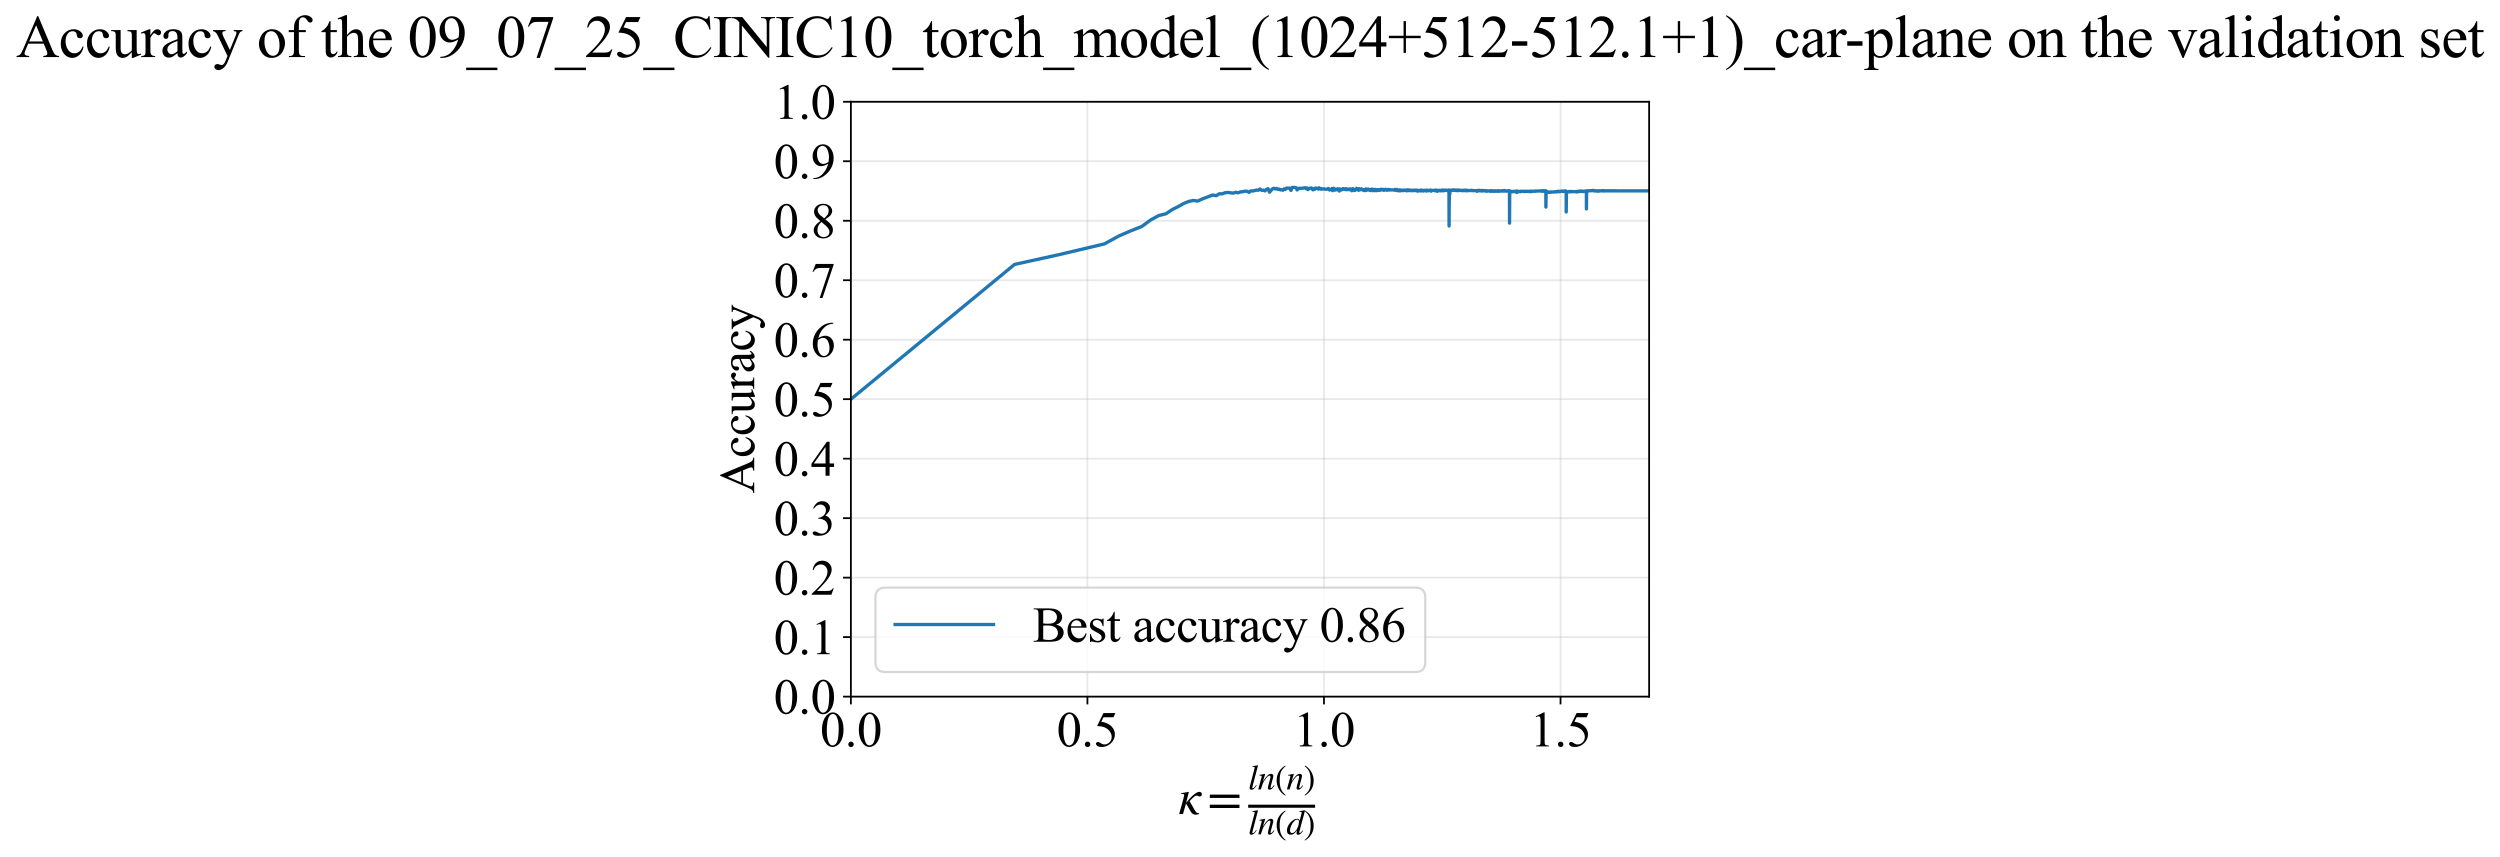 <?xml version="1.0" encoding="utf-8" standalone="no"?>
<!DOCTYPE svg PUBLIC "-//W3C//DTD SVG 1.1//EN"
  "http://www.w3.org/Graphics/SVG/1.1/DTD/svg11.dtd">
<svg xmlns:xlink="http://www.w3.org/1999/xlink" width="1118.44pt" height="383.266pt" viewBox="0 0 1118.44 383.266" xmlns="http://www.w3.org/2000/svg" version="1.1">
 <defs>
  <style type="text/css">*{stroke-linejoin: round; stroke-linecap: butt}</style>
 </defs>
 <g id="figure_1">
  <g id="patch_1">
   <path d="M 0 383.266 
L 1118.44 383.266 
L 1118.44 0 
L 0 0 
z
" style="fill: #ffffff"/>
  </g>
  <g id="axes_1">
   <g id="patch_2">
    <path d="M 380.66 311.644 
L 737.78 311.644 
L 737.78 45.532 
L 380.66 45.532 
z
" style="fill: #ffffff"/>
   </g>
   <g id="matplotlib.axis_1">
    <g id="xtick_1">
     <g id="line2d_1">
      <path d="M 380.66 311.644 
L 380.66 45.532 
" clip-path="url(#p3007b9b541)" style="fill: none; stroke: #b0b0b0; stroke-opacity: 0.3; stroke-width: 0.8; stroke-linecap: square"/>
     </g>
     <g id="line2d_2">
      <defs>
       <path id="mba52726387" d="M 0 0 
L 0 3.5 
" style="stroke: #000000; stroke-width: 0.8"/>
      </defs>
      <g>
       <use xlink:href="#mba52726387" x="380.66" y="311.644" style="stroke: #000000; stroke-width: 0.8"/>
      </g>
     </g>
     <g id="text_1">
      <!-- 0.0 -->
      <g transform="translate(366.91 333.92) scale(0.22 -0.22)">
       <defs>
        <path id="TimesNewRomanPSMT-30" d="M 231 2094 
Q 231 2819 450 3342 
Q 669 3866 1031 4122 
Q 1313 4325 1613 4325 
Q 2100 4325 2488 3828 
Q 2972 3213 2972 2159 
Q 2972 1422 2759 906 
Q 2547 391 2217 158 
Q 1888 -75 1581 -75 
Q 975 -75 572 641 
Q 231 1244 231 2094 
z
M 844 2016 
Q 844 1141 1059 588 
Q 1238 122 1591 122 
Q 1759 122 1940 273 
Q 2122 425 2216 781 
Q 2359 1319 2359 2297 
Q 2359 3022 2209 3506 
Q 2097 3866 1919 4016 
Q 1791 4119 1609 4119 
Q 1397 4119 1231 3928 
Q 1006 3669 925 3112 
Q 844 2556 844 2016 
z
" transform="scale(0.016)"/>
        <path id="TimesNewRomanPSMT-2e" d="M 800 606 
Q 947 606 1047 504 
Q 1147 403 1147 259 
Q 1147 116 1045 14 
Q 944 -88 800 -88 
Q 656 -88 554 14 
Q 453 116 453 259 
Q 453 406 554 506 
Q 656 606 800 606 
z
" transform="scale(0.016)"/>
       </defs>
       <use xlink:href="#TimesNewRomanPSMT-30"/>
       <use xlink:href="#TimesNewRomanPSMT-2e" transform="translate(50 0)"/>
       <use xlink:href="#TimesNewRomanPSMT-30" transform="translate(75 0)"/>
      </g>
     </g>
    </g>
    <g id="xtick_2">
     <g id="line2d_3">
      <path d="M 486.488 311.644 
L 486.488 45.532 
" clip-path="url(#p3007b9b541)" style="fill: none; stroke: #b0b0b0; stroke-opacity: 0.3; stroke-width: 0.8; stroke-linecap: square"/>
     </g>
     <g id="line2d_4">
      <g>
       <use xlink:href="#mba52726387" x="486.488" y="311.644" style="stroke: #000000; stroke-width: 0.8"/>
      </g>
     </g>
     <g id="text_2">
      <!-- 0.5 -->
      <g transform="translate(472.738 333.92) scale(0.22 -0.22)">
       <defs>
        <path id="TimesNewRomanPSMT-35" d="M 2778 4238 
L 2534 3706 
L 1259 3706 
L 981 3138 
Q 1809 3016 2294 2522 
Q 2709 2097 2709 1522 
Q 2709 1188 2573 903 
Q 2438 619 2231 419 
Q 2025 219 1772 97 
Q 1413 -75 1034 -75 
Q 653 -75 479 54 
Q 306 184 306 341 
Q 306 428 378 495 
Q 450 563 559 563 
Q 641 563 702 538 
Q 763 513 909 409 
Q 1144 247 1384 247 
Q 1750 247 2026 523 
Q 2303 800 2303 1197 
Q 2303 1581 2056 1914 
Q 1809 2247 1375 2428 
Q 1034 2569 447 2591 
L 1259 4238 
L 2778 4238 
z
" transform="scale(0.016)"/>
       </defs>
       <use xlink:href="#TimesNewRomanPSMT-30"/>
       <use xlink:href="#TimesNewRomanPSMT-2e" transform="translate(50 0)"/>
       <use xlink:href="#TimesNewRomanPSMT-35" transform="translate(75 0)"/>
      </g>
     </g>
    </g>
    <g id="xtick_3">
     <g id="line2d_5">
      <path d="M 592.316 311.644 
L 592.316 45.532 
" clip-path="url(#p3007b9b541)" style="fill: none; stroke: #b0b0b0; stroke-opacity: 0.3; stroke-width: 0.8; stroke-linecap: square"/>
     </g>
     <g id="line2d_6">
      <g>
       <use xlink:href="#mba52726387" x="592.316" y="311.644" style="stroke: #000000; stroke-width: 0.8"/>
      </g>
     </g>
     <g id="text_3">
      <!-- 1.0 -->
      <g transform="translate(578.566 333.92) scale(0.22 -0.22)">
       <defs>
        <path id="TimesNewRomanPSMT-31" d="M 750 3822 
L 1781 4325 
L 1884 4325 
L 1884 747 
Q 1884 391 1914 303 
Q 1944 216 2037 169 
Q 2131 122 2419 116 
L 2419 0 
L 825 0 
L 825 116 
Q 1125 122 1212 167 
Q 1300 213 1334 289 
Q 1369 366 1369 747 
L 1369 3034 
Q 1369 3497 1338 3628 
Q 1316 3728 1258 3775 
Q 1200 3822 1119 3822 
Q 1003 3822 797 3725 
L 750 3822 
z
" transform="scale(0.016)"/>
       </defs>
       <use xlink:href="#TimesNewRomanPSMT-31"/>
       <use xlink:href="#TimesNewRomanPSMT-2e" transform="translate(50 0)"/>
       <use xlink:href="#TimesNewRomanPSMT-30" transform="translate(75 0)"/>
      </g>
     </g>
    </g>
    <g id="xtick_4">
     <g id="line2d_7">
      <path d="M 698.143 311.644 
L 698.143 45.532 
" clip-path="url(#p3007b9b541)" style="fill: none; stroke: #b0b0b0; stroke-opacity: 0.3; stroke-width: 0.8; stroke-linecap: square"/>
     </g>
     <g id="line2d_8">
      <g>
       <use xlink:href="#mba52726387" x="698.143" y="311.644" style="stroke: #000000; stroke-width: 0.8"/>
      </g>
     </g>
     <g id="text_4">
      <!-- 1.5 -->
      <g transform="translate(684.393 333.92) scale(0.22 -0.22)">
       <use xlink:href="#TimesNewRomanPSMT-31"/>
       <use xlink:href="#TimesNewRomanPSMT-2e" transform="translate(50 0)"/>
       <use xlink:href="#TimesNewRomanPSMT-35" transform="translate(75 0)"/>
      </g>
     </g>
    </g>
    <g id="text_5">
     <!-- $\kappa  = \frac{ln(n)}{ln(d)}$ -->
     <g transform="translate(527.21 364.186) scale(0.22 -0.22)">
      <defs>
       <path id="STIXGeneral-Italic-3ba" d="M 979 1440 
L 998 1446 
Q 1850 2541 2464 2790 
Q 2547 2822 2630 2822 
Q 2797 2822 2886 2736 
Q 2976 2650 2976 2522 
Q 2976 2387 2893 2307 
Q 2810 2227 2682 2227 
Q 2605 2227 2502 2288 
Q 2400 2349 2336 2349 
Q 2170 2349 1990 2205 
Q 1811 2061 1414 1645 
L 2042 544 
Q 2202 262 2310 182 
Q 2419 102 2624 102 
L 2624 0 
Q 2374 -83 2182 -83 
Q 1786 -83 1555 326 
L 960 1350 
L 576 0 
L 90 0 
L 640 1978 
Q 730 2317 730 2406 
Q 730 2560 518 2560 
L 339 2560 
L 339 2650 
Q 678 2694 1306 2822 
L 1325 2803 
L 979 1440 
z
" transform="scale(0.016)"/>
       <path id="STIXGeneral-Regular-3d" d="M 4077 2048 
L 307 2048 
L 307 2470 
L 4077 2470 
L 4077 2048 
z
M 4077 768 
L 307 768 
L 307 1190 
L 4077 1190 
L 4077 768 
z
" transform="scale(0.016)"/>
       <path id="STIXGeneral-Italic-6c" d="M 1786 4339 
L 806 595 
Q 755 410 755 320 
Q 755 205 864 205 
Q 1037 205 1293 570 
L 1453 794 
L 1542 730 
Q 1254 275 1046 102 
Q 838 -70 576 -70 
Q 262 -70 262 288 
Q 262 397 288 480 
L 1165 3834 
Q 1184 3898 1184 3955 
Q 1184 4096 870 4096 
L 755 4096 
L 755 4198 
Q 1203 4250 1747 4371 
L 1786 4339 
z
" transform="scale(0.016)"/>
       <path id="STIXGeneral-Italic-6e" d="M 2944 749 
L 3034 666 
Q 2707 218 2534 80 
Q 2362 -58 2138 -58 
Q 2010 -58 1923 28 
Q 1837 115 1837 288 
Q 1837 390 1939 768 
L 2221 1805 
Q 2310 2150 2310 2310 
Q 2310 2496 2157 2496 
Q 1971 2496 1750 2275 
Q 1530 2054 1210 1587 
Q 998 1274 899 1024 
Q 800 774 570 0 
L 90 0 
L 704 2240 
Q 717 2304 717 2349 
Q 717 2445 630 2480 
Q 544 2515 301 2522 
L 301 2624 
Q 550 2675 857 2729 
Q 1165 2784 1338 2822 
L 1363 2810 
L 934 1414 
Q 1408 2170 1753 2496 
Q 2099 2822 2413 2822 
Q 2611 2822 2720 2716 
Q 2829 2611 2829 2432 
Q 2829 2272 2765 2048 
L 2406 749 
Q 2317 429 2317 358 
Q 2317 243 2419 243 
Q 2541 243 2810 582 
Q 2854 634 2944 749 
z
" transform="scale(0.016)"/>
       <path id="STIXGeneral-Regular-28" d="M 1946 -1030 
L 1869 -1133 
Q 1126 -710 716 32 
Q 307 774 307 1613 
Q 307 3386 1888 4326 
L 1946 4224 
Q 1293 3667 1075 3126 
Q 858 2586 858 1632 
Q 858 685 1082 96 
Q 1306 -493 1946 -1030 
z
" transform="scale(0.016)"/>
       <path id="STIXGeneral-Regular-29" d="M 186 4224 
L 262 4326 
Q 992 3891 1408 3148 
Q 1824 2406 1824 1581 
Q 1824 -166 243 -1133 
L 186 -1030 
Q 845 -486 1059 54 
Q 1274 595 1274 1562 
Q 1274 2534 1059 3120 
Q 845 3706 186 4224 
z
" transform="scale(0.016)"/>
       <path id="STIXGeneral-Italic-64" d="M 3334 4371 
L 3373 4333 
L 3123 3360 
L 2739 1958 
Q 2323 429 2323 384 
Q 2323 256 2438 256 
Q 2522 256 2614 336 
Q 2707 416 2963 710 
L 3040 646 
Q 2547 -83 2099 -83 
Q 1978 -83 1907 -6 
Q 1837 70 1837 205 
Q 1837 397 1920 774 
Q 1645 307 1379 118 
Q 1114 -70 781 -70 
Q 461 -70 278 125 
Q 96 320 96 678 
Q 96 1440 713 2131 
Q 1331 2822 1965 2822 
Q 2163 2822 2256 2732 
Q 2349 2643 2381 2451 
L 2387 2451 
L 2675 3494 
Q 2765 3808 2765 3949 
Q 2765 4051 2694 4076 
Q 2624 4102 2355 4115 
L 2355 4224 
Q 2848 4269 3334 4371 
z
M 2278 2310 
Q 2278 2477 2185 2576 
Q 2093 2675 1978 2675 
Q 1677 2675 1395 2381 
Q 1075 2042 864 1571 
Q 653 1101 653 704 
Q 653 486 752 361 
Q 851 237 1024 237 
Q 1312 237 1606 550 
Q 1901 864 2089 1350 
Q 2278 1837 2278 2310 
z
" transform="scale(0.016)"/>
      </defs>
      <use xlink:href="#STIXGeneral-Italic-3ba" transform="translate(0 0.003)"/>
      <use xlink:href="#STIXGeneral-Regular-3d" transform="translate(58.84 0.003)"/>
      <use xlink:href="#STIXGeneral-Italic-6c" transform="translate(141.78 50.192) scale(0.7)"/>
      <use xlink:href="#STIXGeneral-Italic-6e" transform="translate(161.24 50.192) scale(0.7)"/>
      <use xlink:href="#STIXGeneral-Regular-28" transform="translate(196.24 50.192) scale(0.7)"/>
      <use xlink:href="#STIXGeneral-Italic-6e" transform="translate(219.55 50.192) scale(0.7)"/>
      <use xlink:href="#STIXGeneral-Regular-29" transform="translate(254.55 50.192) scale(0.7)"/>
      <use xlink:href="#STIXGeneral-Italic-6c" transform="translate(141.78 -41.258) scale(0.7)"/>
      <use xlink:href="#STIXGeneral-Italic-6e" transform="translate(161.24 -41.258) scale(0.7)"/>
      <use xlink:href="#STIXGeneral-Regular-28" transform="translate(196.24 -41.258) scale(0.7)"/>
      <use xlink:href="#STIXGeneral-Italic-64" transform="translate(219.55 -41.258) scale(0.7)"/>
      <use xlink:href="#STIXGeneral-Regular-29" transform="translate(254.55 -41.258) scale(0.7)"/>
      <path d="M 141.78 12.8 
L 141.78 19.05 
L 277.86 19.05 
L 277.86 12.8 
L 141.78 12.8 
z
"/>
     </g>
    </g>
   </g>
   <g id="matplotlib.axis_2">
    <g id="ytick_1">
     <g id="line2d_9">
      <path d="M 380.66 311.644 
L 737.78 311.644 
" clip-path="url(#p3007b9b541)" style="fill: none; stroke: #b0b0b0; stroke-opacity: 0.3; stroke-width: 0.8; stroke-linecap: square"/>
     </g>
     <g id="line2d_10">
      <defs>
       <path id="m9b7c14f512" d="M 0 0 
L -3.5 0 
" style="stroke: #000000; stroke-width: 0.8"/>
      </defs>
      <g>
       <use xlink:href="#m9b7c14f512" x="380.66" y="311.644" style="stroke: #000000; stroke-width: 0.8"/>
      </g>
     </g>
     <g id="text_6">
      <!-- 0.0 -->
      <g transform="translate(346.16 319.282) scale(0.22 -0.22)">
       <use xlink:href="#TimesNewRomanPSMT-30"/>
       <use xlink:href="#TimesNewRomanPSMT-2e" transform="translate(50 0)"/>
       <use xlink:href="#TimesNewRomanPSMT-30" transform="translate(75 0)"/>
      </g>
     </g>
    </g>
    <g id="ytick_2">
     <g id="line2d_11">
      <path d="M 380.66 285.032 
L 737.78 285.032 
" clip-path="url(#p3007b9b541)" style="fill: none; stroke: #b0b0b0; stroke-opacity: 0.3; stroke-width: 0.8; stroke-linecap: square"/>
     </g>
     <g id="line2d_12">
      <g>
       <use xlink:href="#m9b7c14f512" x="380.66" y="285.032" style="stroke: #000000; stroke-width: 0.8"/>
      </g>
     </g>
     <g id="text_7">
      <!-- 0.1 -->
      <g transform="translate(346.16 292.67) scale(0.22 -0.22)">
       <use xlink:href="#TimesNewRomanPSMT-30"/>
       <use xlink:href="#TimesNewRomanPSMT-2e" transform="translate(50 0)"/>
       <use xlink:href="#TimesNewRomanPSMT-31" transform="translate(75 0)"/>
      </g>
     </g>
    </g>
    <g id="ytick_3">
     <g id="line2d_13">
      <path d="M 380.66 258.421 
L 737.78 258.421 
" clip-path="url(#p3007b9b541)" style="fill: none; stroke: #b0b0b0; stroke-opacity: 0.3; stroke-width: 0.8; stroke-linecap: square"/>
     </g>
     <g id="line2d_14">
      <g>
       <use xlink:href="#m9b7c14f512" x="380.66" y="258.421" style="stroke: #000000; stroke-width: 0.8"/>
      </g>
     </g>
     <g id="text_8">
      <!-- 0.2 -->
      <g transform="translate(346.16 266.059) scale(0.22 -0.22)">
       <defs>
        <path id="TimesNewRomanPSMT-32" d="M 2934 816 
L 2638 0 
L 138 0 
L 138 116 
Q 1241 1122 1691 1759 
Q 2141 2397 2141 2925 
Q 2141 3328 1894 3587 
Q 1647 3847 1303 3847 
Q 991 3847 742 3664 
Q 494 3481 375 3128 
L 259 3128 
Q 338 3706 661 4015 
Q 984 4325 1469 4325 
Q 1984 4325 2329 3994 
Q 2675 3663 2675 3213 
Q 2675 2891 2525 2569 
Q 2294 2063 1775 1497 
Q 997 647 803 472 
L 1909 472 
Q 2247 472 2383 497 
Q 2519 522 2628 598 
Q 2738 675 2819 816 
L 2934 816 
z
" transform="scale(0.016)"/>
       </defs>
       <use xlink:href="#TimesNewRomanPSMT-30"/>
       <use xlink:href="#TimesNewRomanPSMT-2e" transform="translate(50 0)"/>
       <use xlink:href="#TimesNewRomanPSMT-32" transform="translate(75 0)"/>
      </g>
     </g>
    </g>
    <g id="ytick_4">
     <g id="line2d_15">
      <path d="M 380.66 231.81 
L 737.78 231.81 
" clip-path="url(#p3007b9b541)" style="fill: none; stroke: #b0b0b0; stroke-opacity: 0.3; stroke-width: 0.8; stroke-linecap: square"/>
     </g>
     <g id="line2d_16">
      <g>
       <use xlink:href="#m9b7c14f512" x="380.66" y="231.81" style="stroke: #000000; stroke-width: 0.8"/>
      </g>
     </g>
     <g id="text_9">
      <!-- 0.3 -->
      <g transform="translate(346.16 239.448) scale(0.22 -0.22)">
       <defs>
        <path id="TimesNewRomanPSMT-33" d="M 325 3431 
Q 506 3859 782 4092 
Q 1059 4325 1472 4325 
Q 1981 4325 2253 3994 
Q 2459 3747 2459 3466 
Q 2459 3003 1878 2509 
Q 2269 2356 2469 2072 
Q 2669 1788 2669 1403 
Q 2669 853 2319 450 
Q 1863 -75 997 -75 
Q 569 -75 414 31 
Q 259 138 259 259 
Q 259 350 332 419 
Q 406 488 509 488 
Q 588 488 669 463 
Q 722 447 909 348 
Q 1097 250 1169 231 
Q 1284 197 1416 197 
Q 1734 197 1970 444 
Q 2206 691 2206 1028 
Q 2206 1275 2097 1509 
Q 2016 1684 1919 1775 
Q 1784 1900 1550 2001 
Q 1316 2103 1072 2103 
L 972 2103 
L 972 2197 
Q 1219 2228 1467 2375 
Q 1716 2522 1828 2728 
Q 1941 2934 1941 3181 
Q 1941 3503 1739 3701 
Q 1538 3900 1238 3900 
Q 753 3900 428 3381 
L 325 3431 
z
" transform="scale(0.016)"/>
       </defs>
       <use xlink:href="#TimesNewRomanPSMT-30"/>
       <use xlink:href="#TimesNewRomanPSMT-2e" transform="translate(50 0)"/>
       <use xlink:href="#TimesNewRomanPSMT-33" transform="translate(75 0)"/>
      </g>
     </g>
    </g>
    <g id="ytick_5">
     <g id="line2d_17">
      <path d="M 380.66 205.199 
L 737.78 205.199 
" clip-path="url(#p3007b9b541)" style="fill: none; stroke: #b0b0b0; stroke-opacity: 0.3; stroke-width: 0.8; stroke-linecap: square"/>
     </g>
     <g id="line2d_18">
      <g>
       <use xlink:href="#m9b7c14f512" x="380.66" y="205.199" style="stroke: #000000; stroke-width: 0.8"/>
      </g>
     </g>
     <g id="text_10">
      <!-- 0.4 -->
      <g transform="translate(346.16 212.837) scale(0.22 -0.22)">
       <defs>
        <path id="TimesNewRomanPSMT-34" d="M 2978 1563 
L 2978 1119 
L 2409 1119 
L 2409 0 
L 1894 0 
L 1894 1119 
L 100 1119 
L 100 1519 
L 2066 4325 
L 2409 4325 
L 2409 1563 
L 2978 1563 
z
M 1894 1563 
L 1894 3666 
L 406 1563 
L 1894 1563 
z
" transform="scale(0.016)"/>
       </defs>
       <use xlink:href="#TimesNewRomanPSMT-30"/>
       <use xlink:href="#TimesNewRomanPSMT-2e" transform="translate(50 0)"/>
       <use xlink:href="#TimesNewRomanPSMT-34" transform="translate(75 0)"/>
      </g>
     </g>
    </g>
    <g id="ytick_6">
     <g id="line2d_19">
      <path d="M 380.66 178.588 
L 737.78 178.588 
" clip-path="url(#p3007b9b541)" style="fill: none; stroke: #b0b0b0; stroke-opacity: 0.3; stroke-width: 0.8; stroke-linecap: square"/>
     </g>
     <g id="line2d_20">
      <g>
       <use xlink:href="#m9b7c14f512" x="380.66" y="178.588" style="stroke: #000000; stroke-width: 0.8"/>
      </g>
     </g>
     <g id="text_11">
      <!-- 0.5 -->
      <g transform="translate(346.16 186.226) scale(0.22 -0.22)">
       <use xlink:href="#TimesNewRomanPSMT-30"/>
       <use xlink:href="#TimesNewRomanPSMT-2e" transform="translate(50 0)"/>
       <use xlink:href="#TimesNewRomanPSMT-35" transform="translate(75 0)"/>
      </g>
     </g>
    </g>
    <g id="ytick_7">
     <g id="line2d_21">
      <path d="M 380.66 151.976 
L 737.78 151.976 
" clip-path="url(#p3007b9b541)" style="fill: none; stroke: #b0b0b0; stroke-opacity: 0.3; stroke-width: 0.8; stroke-linecap: square"/>
     </g>
     <g id="line2d_22">
      <g>
       <use xlink:href="#m9b7c14f512" x="380.66" y="151.976" style="stroke: #000000; stroke-width: 0.8"/>
      </g>
     </g>
     <g id="text_12">
      <!-- 0.6 -->
      <g transform="translate(346.16 159.614) scale(0.22 -0.22)">
       <defs>
        <path id="TimesNewRomanPSMT-36" d="M 2869 4325 
L 2869 4209 
Q 2456 4169 2195 4045 
Q 1934 3922 1679 3669 
Q 1425 3416 1258 3105 
Q 1091 2794 978 2366 
Q 1428 2675 1881 2675 
Q 2316 2675 2634 2325 
Q 2953 1975 2953 1425 
Q 2953 894 2631 456 
Q 2244 -75 1606 -75 
Q 1172 -75 869 213 
Q 275 772 275 1663 
Q 275 2231 503 2743 
Q 731 3256 1154 3653 
Q 1578 4050 1965 4187 
Q 2353 4325 2688 4325 
L 2869 4325 
z
M 925 2138 
Q 869 1716 869 1456 
Q 869 1156 980 804 
Q 1091 453 1309 247 
Q 1469 100 1697 100 
Q 1969 100 2183 356 
Q 2397 613 2397 1088 
Q 2397 1622 2184 2012 
Q 1972 2403 1581 2403 
Q 1463 2403 1327 2353 
Q 1191 2303 925 2138 
z
" transform="scale(0.016)"/>
       </defs>
       <use xlink:href="#TimesNewRomanPSMT-30"/>
       <use xlink:href="#TimesNewRomanPSMT-2e" transform="translate(50 0)"/>
       <use xlink:href="#TimesNewRomanPSMT-36" transform="translate(75 0)"/>
      </g>
     </g>
    </g>
    <g id="ytick_8">
     <g id="line2d_23">
      <path d="M 380.66 125.365 
L 737.78 125.365 
" clip-path="url(#p3007b9b541)" style="fill: none; stroke: #b0b0b0; stroke-opacity: 0.3; stroke-width: 0.8; stroke-linecap: square"/>
     </g>
     <g id="line2d_24">
      <g>
       <use xlink:href="#m9b7c14f512" x="380.66" y="125.365" style="stroke: #000000; stroke-width: 0.8"/>
      </g>
     </g>
     <g id="text_13">
      <!-- 0.7 -->
      <g transform="translate(346.16 133.003) scale(0.22 -0.22)">
       <defs>
        <path id="TimesNewRomanPSMT-37" d="M 644 4238 
L 2916 4238 
L 2916 4119 
L 1503 -88 
L 1153 -88 
L 2419 3728 
L 1253 3728 
Q 900 3728 750 3644 
Q 488 3500 328 3200 
L 238 3234 
L 644 4238 
z
" transform="scale(0.016)"/>
       </defs>
       <use xlink:href="#TimesNewRomanPSMT-30"/>
       <use xlink:href="#TimesNewRomanPSMT-2e" transform="translate(50 0)"/>
       <use xlink:href="#TimesNewRomanPSMT-37" transform="translate(75 0)"/>
      </g>
     </g>
    </g>
    <g id="ytick_9">
     <g id="line2d_25">
      <path d="M 380.66 98.754 
L 737.78 98.754 
" clip-path="url(#p3007b9b541)" style="fill: none; stroke: #b0b0b0; stroke-opacity: 0.3; stroke-width: 0.8; stroke-linecap: square"/>
     </g>
     <g id="line2d_26">
      <g>
       <use xlink:href="#m9b7c14f512" x="380.66" y="98.754" style="stroke: #000000; stroke-width: 0.8"/>
      </g>
     </g>
     <g id="text_14">
      <!-- 0.8 -->
      <g transform="translate(346.16 106.392) scale(0.22 -0.22)">
       <defs>
        <path id="TimesNewRomanPSMT-38" d="M 1228 2134 
Q 725 2547 579 2797 
Q 434 3047 434 3316 
Q 434 3728 753 4026 
Q 1072 4325 1600 4325 
Q 2113 4325 2425 4047 
Q 2738 3769 2738 3413 
Q 2738 3175 2569 2928 
Q 2400 2681 1866 2347 
Q 2416 1922 2594 1678 
Q 2831 1359 2831 1006 
Q 2831 559 2490 242 
Q 2150 -75 1597 -75 
Q 994 -75 656 303 
Q 388 606 388 966 
Q 388 1247 577 1523 
Q 766 1800 1228 2134 
z
M 1719 2469 
Q 2094 2806 2194 3001 
Q 2294 3197 2294 3444 
Q 2294 3772 2109 3958 
Q 1925 4144 1606 4144 
Q 1288 4144 1088 3959 
Q 888 3775 888 3528 
Q 888 3366 970 3203 
Q 1053 3041 1206 2894 
L 1719 2469 
z
M 1375 2016 
Q 1116 1797 991 1539 
Q 866 1281 866 981 
Q 866 578 1086 336 
Q 1306 94 1647 94 
Q 1984 94 2187 284 
Q 2391 475 2391 747 
Q 2391 972 2272 1150 
Q 2050 1481 1375 2016 
z
" transform="scale(0.016)"/>
       </defs>
       <use xlink:href="#TimesNewRomanPSMT-30"/>
       <use xlink:href="#TimesNewRomanPSMT-2e" transform="translate(50 0)"/>
       <use xlink:href="#TimesNewRomanPSMT-38" transform="translate(75 0)"/>
      </g>
     </g>
    </g>
    <g id="ytick_10">
     <g id="line2d_27">
      <path d="M 380.66 72.143 
L 737.78 72.143 
" clip-path="url(#p3007b9b541)" style="fill: none; stroke: #b0b0b0; stroke-opacity: 0.3; stroke-width: 0.8; stroke-linecap: square"/>
     </g>
     <g id="line2d_28">
      <g>
       <use xlink:href="#m9b7c14f512" x="380.66" y="72.143" style="stroke: #000000; stroke-width: 0.8"/>
      </g>
     </g>
     <g id="text_15">
      <!-- 0.9 -->
      <g transform="translate(346.16 79.781) scale(0.22 -0.22)">
       <defs>
        <path id="TimesNewRomanPSMT-39" d="M 338 -88 
L 338 28 
Q 744 34 1094 217 
Q 1444 400 1770 856 
Q 2097 1313 2225 1859 
Q 1734 1544 1338 1544 
Q 891 1544 572 1889 
Q 253 2234 253 2806 
Q 253 3363 572 3797 
Q 956 4325 1575 4325 
Q 2097 4325 2469 3894 
Q 2925 3359 2925 2575 
Q 2925 1869 2578 1258 
Q 2231 647 1613 244 
Q 1109 -88 516 -88 
L 338 -88 
z
M 2275 2091 
Q 2331 2497 2331 2741 
Q 2331 3044 2228 3395 
Q 2125 3747 1936 3934 
Q 1747 4122 1506 4122 
Q 1228 4122 1018 3872 
Q 809 3622 809 3128 
Q 809 2469 1088 2097 
Q 1291 1828 1588 1828 
Q 1731 1828 1928 1897 
Q 2125 1966 2275 2091 
z
" transform="scale(0.016)"/>
       </defs>
       <use xlink:href="#TimesNewRomanPSMT-30"/>
       <use xlink:href="#TimesNewRomanPSMT-2e" transform="translate(50 0)"/>
       <use xlink:href="#TimesNewRomanPSMT-39" transform="translate(75 0)"/>
      </g>
     </g>
    </g>
    <g id="ytick_11">
     <g id="line2d_29">
      <path d="M 380.66 45.532 
L 737.78 45.532 
" clip-path="url(#p3007b9b541)" style="fill: none; stroke: #b0b0b0; stroke-opacity: 0.3; stroke-width: 0.8; stroke-linecap: square"/>
     </g>
     <g id="line2d_30">
      <g>
       <use xlink:href="#m9b7c14f512" x="380.66" y="45.532" style="stroke: #000000; stroke-width: 0.8"/>
      </g>
     </g>
     <g id="text_16">
      <!-- 1.0 -->
      <g transform="translate(346.16 53.17) scale(0.22 -0.22)">
       <use xlink:href="#TimesNewRomanPSMT-31"/>
       <use xlink:href="#TimesNewRomanPSMT-2e" transform="translate(50 0)"/>
       <use xlink:href="#TimesNewRomanPSMT-30" transform="translate(75 0)"/>
      </g>
     </g>
    </g>
    <g id="text_17">
     <!-- Accuracy -->
     <g transform="translate(337.413 220.726) rotate(-90) scale(0.22 -0.22)">
      <defs>
       <path id="TimesNewRomanPSMT-41" d="M 2928 1419 
L 1288 1419 
L 1000 750 
Q 894 503 894 381 
Q 894 284 986 211 
Q 1078 138 1384 116 
L 1384 0 
L 50 0 
L 50 116 
Q 316 163 394 238 
Q 553 388 747 847 
L 2238 4334 
L 2347 4334 
L 3822 809 
Q 4000 384 4145 257 
Q 4291 131 4550 116 
L 4550 0 
L 2878 0 
L 2878 116 
Q 3131 128 3220 200 
Q 3309 272 3309 375 
Q 3309 513 3184 809 
L 2928 1419 
z
M 2841 1650 
L 2122 3363 
L 1384 1650 
L 2841 1650 
z
" transform="scale(0.016)"/>
       <path id="TimesNewRomanPSMT-63" d="M 2631 1088 
Q 2516 522 2178 217 
Q 1841 -88 1431 -88 
Q 944 -88 581 321 
Q 219 731 219 1428 
Q 219 2103 620 2525 
Q 1022 2947 1584 2947 
Q 2006 2947 2278 2723 
Q 2550 2500 2550 2259 
Q 2550 2141 2473 2067 
Q 2397 1994 2259 1994 
Q 2075 1994 1981 2113 
Q 1928 2178 1911 2362 
Q 1894 2547 1784 2644 
Q 1675 2738 1481 2738 
Q 1169 2738 978 2506 
Q 725 2200 725 1697 
Q 725 1184 976 792 
Q 1228 400 1656 400 
Q 1963 400 2206 609 
Q 2378 753 2541 1131 
L 2631 1088 
z
" transform="scale(0.016)"/>
       <path id="TimesNewRomanPSMT-75" d="M 2709 2863 
L 2709 1128 
Q 2709 631 2732 520 
Q 2756 409 2807 365 
Q 2859 322 2928 322 
Q 3025 322 3147 375 
L 3191 266 
L 2334 -88 
L 2194 -88 
L 2194 519 
Q 1825 119 1631 15 
Q 1438 -88 1222 -88 
Q 981 -88 804 51 
Q 628 191 559 409 
Q 491 628 491 1028 
L 491 2306 
Q 491 2509 447 2587 
Q 403 2666 317 2708 
Q 231 2750 6 2747 
L 6 2863 
L 1009 2863 
L 1009 947 
Q 1009 547 1148 422 
Q 1288 297 1484 297 
Q 1619 297 1789 381 
Q 1959 466 2194 703 
L 2194 2325 
Q 2194 2569 2105 2655 
Q 2016 2741 1734 2747 
L 1734 2863 
L 2709 2863 
z
" transform="scale(0.016)"/>
       <path id="TimesNewRomanPSMT-72" d="M 1038 2947 
L 1038 2303 
Q 1397 2947 1775 2947 
Q 1947 2947 2059 2842 
Q 2172 2738 2172 2600 
Q 2172 2478 2090 2393 
Q 2009 2309 1897 2309 
Q 1788 2309 1652 2417 
Q 1516 2525 1450 2525 
Q 1394 2525 1328 2463 
Q 1188 2334 1038 2041 
L 1038 669 
Q 1038 431 1097 309 
Q 1138 225 1241 169 
Q 1344 113 1538 113 
L 1538 0 
L 72 0 
L 72 113 
Q 291 113 397 181 
Q 475 231 506 341 
Q 522 394 522 644 
L 522 1753 
Q 522 2253 501 2348 
Q 481 2444 426 2487 
Q 372 2531 291 2531 
Q 194 2531 72 2484 
L 41 2597 
L 906 2947 
L 1038 2947 
z
" transform="scale(0.016)"/>
       <path id="TimesNewRomanPSMT-61" d="M 1822 413 
Q 1381 72 1269 19 
Q 1100 -59 909 -59 
Q 613 -59 420 144 
Q 228 347 228 678 
Q 228 888 322 1041 
Q 450 1253 767 1440 
Q 1084 1628 1822 1897 
L 1822 2009 
Q 1822 2438 1686 2597 
Q 1550 2756 1291 2756 
Q 1094 2756 978 2650 
Q 859 2544 859 2406 
L 866 2225 
Q 866 2081 792 2003 
Q 719 1925 600 1925 
Q 484 1925 411 2006 
Q 338 2088 338 2228 
Q 338 2497 613 2722 
Q 888 2947 1384 2947 
Q 1766 2947 2009 2819 
Q 2194 2722 2281 2516 
Q 2338 2381 2338 1966 
L 2338 994 
Q 2338 584 2353 492 
Q 2369 400 2405 369 
Q 2441 338 2488 338 
Q 2538 338 2575 359 
Q 2641 400 2828 588 
L 2828 413 
Q 2478 -56 2159 -56 
Q 2006 -56 1915 50 
Q 1825 156 1822 413 
z
M 1822 616 
L 1822 1706 
Q 1350 1519 1213 1441 
Q 966 1303 859 1153 
Q 753 1003 753 825 
Q 753 600 887 451 
Q 1022 303 1197 303 
Q 1434 303 1822 616 
z
" transform="scale(0.016)"/>
       <path id="TimesNewRomanPSMT-79" d="M 38 2863 
L 1372 2863 
L 1372 2747 
L 1306 2747 
Q 1166 2747 1095 2686 
Q 1025 2625 1025 2534 
Q 1025 2413 1128 2197 
L 1825 753 
L 2466 2334 
Q 2519 2463 2519 2588 
Q 2519 2644 2497 2672 
Q 2472 2706 2419 2726 
Q 2366 2747 2231 2747 
L 2231 2863 
L 3163 2863 
L 3163 2747 
Q 3047 2734 2984 2696 
Q 2922 2659 2847 2556 
Q 2819 2513 2741 2316 
L 1575 -541 
Q 1406 -956 1132 -1168 
Q 859 -1381 606 -1381 
Q 422 -1381 303 -1275 
Q 184 -1169 184 -1031 
Q 184 -900 270 -820 
Q 356 -741 506 -741 
Q 609 -741 788 -809 
Q 913 -856 944 -856 
Q 1038 -856 1148 -759 
Q 1259 -663 1372 -384 
L 1575 113 
L 547 2272 
Q 500 2369 397 2513 
Q 319 2622 269 2659 
Q 197 2709 38 2747 
L 38 2863 
z
" transform="scale(0.016)"/>
      </defs>
      <use xlink:href="#TimesNewRomanPSMT-41"/>
      <use xlink:href="#TimesNewRomanPSMT-63" transform="translate(72.217 0)"/>
      <use xlink:href="#TimesNewRomanPSMT-63" transform="translate(116.602 0)"/>
      <use xlink:href="#TimesNewRomanPSMT-75" transform="translate(160.986 0)"/>
      <use xlink:href="#TimesNewRomanPSMT-72" transform="translate(210.986 0)"/>
      <use xlink:href="#TimesNewRomanPSMT-61" transform="translate(244.287 0)"/>
      <use xlink:href="#TimesNewRomanPSMT-63" transform="translate(288.672 0)"/>
      <use xlink:href="#TimesNewRomanPSMT-79" transform="translate(333.057 0)"/>
     </g>
    </g>
   </g>
   <g id="line2d_31">
    <path d="M 380.66 178.602 
L 453.883 118.298 
L 473.628 113.952 
L 494.058 109.117 
L 500.722 105.481 
L 506.19 103.145 
L 510.825 101.312 
L 514.849 98.355 
L 518.404 96.433 
L 521.587 95.649 
L 524.47 93.727 
L 527.104 92.412 
L 529.529 91.037 
L 531.775 90.135 
L 533.867 89.677 
L 535.825 89.957 
L 537.665 89.085 
L 542.601 87.222 
L 544.084 87.562 
L 545.498 86.69 
L 546.849 86.72 
L 548.143 86.202 
L 549.385 86.114 
L 551.726 86.394 
L 552.832 86.025 
L 553.9 86.276 
L 554.932 85.833 
L 555.93 85.788 
L 556.896 85.522 
L 557.833 85.552 
L 558.742 86.04 
L 559.624 85.389 
L 560.482 85.463 
L 562.129 85.034 
L 562.92 85.108 
L 563.691 84.561 
L 564.443 85.153 
L 565.177 85.079 
L 565.894 85.389 
L 566.594 84.724 
L 567.279 84.399 
L 567.949 85.981 
L 569.245 84.487 
L 569.874 84.221 
L 570.489 84.517 
L 571.093 84.31 
L 571.685 84.739 
L 572.265 84.591 
L 572.835 84.96 
L 573.394 84.813 
L 573.943 85.108 
L 574.483 84.517 
L 575.013 84.768 
L 575.534 84.147 
L 577.046 84.192 
L 577.534 85.197 
L 578.014 83.94 
L 578.487 83.807 
L 579.862 83.97 
L 580.308 84.96 
L 580.746 84.458 
L 581.179 84.206 
L 581.605 84.325 
L 584.046 83.999 
L 584.435 84.502 
L 584.818 84.118 
L 585.197 84.827 
L 585.571 84.369 
L 585.941 84.221 
L 586.306 84.206 
L 586.667 84.073 
L 587.377 84.931 
L 587.725 84.458 
L 588.07 84.739 
L 588.411 84.147 
L 588.748 84.354 
L 589.081 84.162 
L 589.737 84.576 
L 590.06 84.014 
L 590.695 84.62 
L 591.008 84.339 
L 591.318 84.591 
L 592.526 84.487 
L 592.821 84.65 
L 593.972 84.635 
L 594.253 84.31 
L 594.808 85.02 
L 595.082 84.783 
L 595.622 84.724 
L 595.888 84.339 
L 596.152 85.286 
L 596.414 84.31 
L 596.674 84.236 
L 596.931 84.428 
L 597.187 85.064 
L 597.44 84.99 
L 597.691 84.635 
L 598.187 84.887 
L 598.432 84.413 
L 599.156 85.463 
L 599.393 84.532 
L 599.629 84.606 
L 599.863 84.901 
L 600.095 84.99 
L 600.325 84.753 
L 600.553 84.768 
L 600.78 84.369 
L 601.006 84.532 
L 601.229 84.487 
L 601.451 84.798 
L 601.671 84.561 
L 602.107 84.399 
L 602.323 84.872 
L 602.537 84.857 
L 602.75 84.576 
L 602.961 84.709 
L 603.171 84.561 
L 603.379 84.827 
L 603.586 84.724 
L 603.791 84.901 
L 603.995 84.487 
L 604.198 84.546 
L 604.6 85.02 
L 604.798 85.33 
L 605.192 84.384 
L 605.387 84.798 
L 605.581 84.887 
L 605.773 84.709 
L 605.965 85.227 
L 606.155 84.96 
L 606.344 85.079 
L 606.532 84.946 
L 606.904 84.266 
L 607.088 84.783 
L 607.454 84.665 
L 607.635 84.68 
L 607.815 85.138 
L 607.994 84.399 
L 608.349 84.783 
L 608.525 84.872 
L 609.046 84.458 
L 609.218 84.813 
L 609.389 84.694 
L 609.559 84.724 
L 610.064 85.256 
L 610.23 84.798 
L 610.56 84.783 
L 610.886 85.256 
L 611.048 84.517 
L 611.209 85.182 
L 611.369 84.783 
L 611.845 84.96 
L 612.002 84.561 
L 612.622 85.079 
L 612.775 84.753 
L 612.927 85.256 
L 613.229 84.887 
L 613.379 85.138 
L 613.677 84.62 
L 613.825 84.576 
L 613.972 84.709 
L 614.118 85.315 
L 614.264 84.739 
L 614.409 85.02 
L 614.553 84.739 
L 614.697 85.182 
L 614.84 84.753 
L 615.124 85.315 
L 615.265 84.783 
L 615.684 84.916 
L 615.96 85.3 
L 616.097 84.813 
L 616.37 84.99 
L 616.505 84.975 
L 616.64 85.153 
L 616.907 84.857 
L 617.04 84.901 
L 617.173 85.212 
L 617.436 84.842 
L 617.567 84.768 
L 617.697 84.946 
L 617.956 84.65 
L 618.084 84.96 
L 618.593 84.931 
L 618.719 84.724 
L 618.969 84.975 
L 619.093 85.153 
L 619.34 84.872 
L 619.463 84.931 
L 619.585 84.753 
L 619.829 84.887 
L 619.95 84.694 
L 620.19 84.96 
L 620.309 85.108 
L 620.428 84.887 
L 620.547 85.064 
L 620.783 85.034 
L 620.9 85.034 
L 621.017 84.798 
L 621.133 85.02 
L 621.249 84.739 
L 621.364 85.005 
L 621.479 84.813 
L 621.594 84.975 
L 621.821 84.842 
L 621.935 84.975 
L 622.047 84.887 
L 622.16 84.96 
L 622.384 84.901 
L 622.606 85.005 
L 622.935 84.931 
L 623.37 84.99 
L 623.478 85.02 
L 623.692 84.96 
L 623.905 85.005 
L 624.01 84.768 
L 624.116 85.123 
L 624.534 85.064 
L 624.638 85.079 
L 624.741 84.724 
L 624.844 85.271 
L 624.947 85.034 
L 625.049 85.182 
L 625.151 84.901 
L 625.252 85.227 
L 625.354 85.034 
L 625.454 85.182 
L 625.655 85.093 
L 625.855 85.389 
L 625.954 85.108 
L 626.053 85.153 
L 626.152 85.227 
L 626.25 84.916 
L 626.446 85.197 
L 626.543 85.36 
L 626.737 85.108 
L 626.929 85.064 
L 627.121 85.256 
L 627.311 85.108 
L 627.781 85.212 
L 627.875 85.286 
L 627.967 85.005 
L 628.06 85.153 
L 628.152 85.079 
L 628.245 85.212 
L 628.519 85.108 
L 628.701 85.167 
L 628.791 85.02 
L 628.882 85.079 
L 629.24 85.138 
L 629.328 85.389 
L 629.417 84.946 
L 629.505 85.049 
L 629.594 85.034 
L 629.681 85.212 
L 629.856 84.975 
L 629.943 85.286 
L 630.117 84.946 
L 630.289 85.271 
L 630.461 85.079 
L 630.801 85.227 
L 630.885 85.079 
L 630.97 85.182 
L 631.054 85.02 
L 631.221 85.3 
L 631.387 85.286 
L 631.47 85.123 
L 631.553 85.36 
L 631.635 85.271 
L 631.717 85.093 
L 631.799 85.138 
L 631.881 85.256 
L 632.044 85.138 
L 632.206 85.197 
L 632.286 85.064 
L 632.447 85.256 
L 632.686 85.241 
L 632.766 85.271 
L 632.845 85.064 
L 632.924 85.256 
L 633.003 85.02 
L 633.16 85.241 
L 633.238 85.138 
L 633.394 85.256 
L 633.471 85.153 
L 633.549 85.241 
L 633.626 85.093 
L 633.703 85.182 
L 633.78 85.049 
L 634.009 85.345 
L 634.085 85.3 
L 634.161 85.522 
L 634.312 85.138 
L 634.462 85.419 
L 634.761 85.227 
L 634.835 85.389 
L 634.909 85.241 
L 634.983 85.286 
L 635.057 85.3 
L 635.13 85.167 
L 635.203 85.3 
L 635.276 85.256 
L 635.422 85.389 
L 635.495 85.241 
L 635.567 85.434 
L 635.639 85.345 
L 635.712 85.005 
L 635.855 85.271 
L 635.998 85.271 
L 636.069 85.167 
L 636.211 85.286 
L 636.353 85.241 
L 636.423 85.419 
L 636.564 85.123 
L 636.633 85.404 
L 636.703 85.271 
L 636.842 85.448 
L 637.119 85.093 
L 637.187 85.123 
L 637.256 85.33 
L 637.324 85.227 
L 637.596 85.167 
L 637.664 85.315 
L 637.731 85.227 
L 637.866 85.227 
L 637.933 85.315 
L 638 85.182 
L 638.133 85.463 
L 638.199 85.034 
L 638.266 85.3 
L 638.332 85.271 
L 638.398 85.374 
L 638.464 85.167 
L 638.529 85.197 
L 638.66 85.256 
L 638.856 85.138 
L 638.921 85.3 
L 638.986 85.153 
L 639.05 85.256 
L 639.115 85.197 
L 639.179 85.315 
L 639.243 85.212 
L 639.626 85.286 
L 639.752 85.064 
L 639.815 85.256 
L 639.878 85.123 
L 639.941 85.241 
L 640.003 85.167 
L 640.066 85.02 
L 640.128 85.138 
L 640.19 85.522 
L 640.253 85.123 
L 640.315 85.212 
L 640.376 85.374 
L 640.438 85.123 
L 640.5 85.212 
L 640.623 85.212 
L 640.806 85.197 
L 641.825 85.138 
L 641.884 85.315 
L 641.942 85.167 
L 642.001 85.093 
L 642.176 85.271 
L 642.234 85.049 
L 642.293 85.079 
L 642.466 85.227 
L 642.524 85.167 
L 642.581 85.256 
L 642.696 85.419 
L 642.811 85.064 
L 642.924 85.596 
L 642.981 85.552 
L 643.038 85.256 
L 643.095 85.345 
L 643.151 85.271 
L 643.207 85.419 
L 643.264 85.3 
L 643.599 85.315 
L 643.766 85.212 
L 643.821 85.153 
L 643.931 85.33 
L 644.041 85.138 
L 644.096 85.271 
L 644.476 85.123 
L 644.584 85.404 
L 644.692 85.3 
L 644.745 85.36 
L 644.799 85.3 
L 644.959 85.167 
L 645.118 85.153 
L 645.171 85.3 
L 645.223 85.197 
L 645.329 84.99 
L 645.381 85.093 
L 645.486 85.182 
L 645.538 85.034 
L 645.59 85.153 
L 645.798 85.374 
L 645.85 85.079 
L 645.901 85.138 
L 646.056 85.197 
L 646.362 85.064 
L 646.463 85.153 
L 646.565 85.049 
L 646.665 85.138 
L 646.716 85.02 
L 646.766 85.093 
L 646.816 85.079 
L 646.866 85.182 
L 646.916 85.064 
L 647.065 85.167 
L 647.115 85.093 
L 647.164 85.153 
L 647.312 85.182 
L 647.361 85.079 
L 647.411 85.212 
L 647.46 85.227 
L 647.558 85.138 
L 647.606 85.315 
L 647.655 85.167 
L 648.138 85.493 
L 648.234 84.975 
L 648.282 101.075 
L 648.329 91.347 
L 648.472 85.522 
L 648.519 85.581 
L 648.614 86.764 
L 648.755 85.241 
L 648.802 85.286 
L 648.849 85.182 
L 649.082 85.212 
L 649.221 85.064 
L 649.267 85.153 
L 649.313 85.123 
L 649.451 84.975 
L 649.497 85.064 
L 649.68 85.093 
L 649.907 85.167 
L 650.088 85.005 
L 650.133 85.049 
L 650.222 85.123 
L 650.267 85.064 
L 650.401 85.182 
L 650.49 84.916 
L 650.534 84.975 
L 650.667 85.034 
L 650.755 84.975 
L 650.886 85.108 
L 651.018 85.064 
L 651.061 85.153 
L 651.105 85.123 
L 651.148 85.064 
L 651.191 85.123 
L 651.364 85.256 
L 651.408 85.212 
L 651.494 85.093 
L 651.536 85.212 
L 651.579 85.167 
L 651.708 85.02 
L 651.878 85.241 
L 652.005 85.138 
L 652.047 85.286 
L 652.131 85.197 
L 652.257 85.3 
L 652.424 85.005 
L 652.549 85.093 
L 652.673 85.138 
L 653.002 85.064 
L 653.124 85.241 
L 653.165 85.079 
L 653.246 85.108 
L 653.528 85.182 
L 654.125 85.227 
L 654.164 85.3 
L 654.243 85.227 
L 654.282 85.271 
L 654.321 85.227 
L 654.4 85.108 
L 654.439 85.123 
L 654.478 85.315 
L 654.555 85.197 
L 654.633 85.241 
L 654.672 85.108 
L 654.826 85.286 
L 654.865 85.182 
L 654.941 85.212 
L 655.056 85.286 
L 655.171 85.271 
L 655.209 85.108 
L 655.247 85.241 
L 655.285 85.286 
L 655.323 85.153 
L 655.398 85.197 
L 655.549 85.049 
L 655.587 85.138 
L 655.662 85.256 
L 655.774 85.079 
L 655.886 85.33 
L 655.997 85.093 
L 656.218 85.374 
L 656.329 85.286 
L 656.511 85.153 
L 656.657 85.256 
L 656.801 85.271 
L 657.017 85.227 
L 657.409 85.271 
L 657.83 85.197 
L 658.143 85.256 
L 658.281 85.197 
L 658.384 85.271 
L 658.418 85.123 
L 658.486 85.256 
L 660.725 85.33 
L 660.788 85.596 
L 660.82 85.434 
L 660.914 85.212 
L 660.946 85.3 
L 661.009 85.345 
L 661.072 85.286 
L 661.197 85.197 
L 661.228 85.345 
L 661.259 85.167 
L 661.291 85.167 
L 661.477 85.315 
L 661.539 85.345 
L 661.57 85.271 
L 661.693 85.167 
L 661.724 85.227 
L 661.785 85.256 
L 661.816 85.374 
L 661.877 85.3 
L 662.06 85.241 
L 662.151 85.33 
L 662.181 85.271 
L 662.211 85.227 
L 662.272 85.33 
L 662.332 85.227 
L 662.362 85.419 
L 662.452 85.315 
L 662.572 85.241 
L 662.691 85.374 
L 662.721 85.3 
L 662.987 85.256 
L 663.017 85.434 
L 663.076 85.227 
L 663.105 85.33 
L 663.134 85.389 
L 663.164 85.197 
L 663.222 85.463 
L 663.251 85.271 
L 663.397 85.404 
L 663.513 85.271 
L 663.658 85.389 
L 663.687 85.256 
L 663.773 85.36 
L 663.945 85.33 
L 664.678 85.3 
L 664.706 85.522 
L 664.762 85.271 
L 664.79 85.389 
L 664.818 85.3 
L 664.901 85.345 
L 665.204 85.419 
L 665.231 85.374 
L 665.258 85.567 
L 665.34 85.374 
L 665.477 85.434 
L 666.779 85.404 
L 666.805 85.596 
L 666.857 85.3 
L 666.883 85.448 
L 666.935 85.537 
L 666.987 85.345 
L 667.064 85.478 
L 667.116 85.404 
L 667.27 85.596 
L 667.321 85.493 
L 667.5 85.36 
L 667.525 85.389 
L 667.652 85.463 
L 667.753 85.345 
L 667.778 85.404 
L 668.029 85.36 
L 668.154 85.537 
L 668.178 85.507 
L 668.203 85.389 
L 668.253 85.611 
L 668.278 85.552 
L 668.475 85.448 
L 668.696 85.419 
L 668.721 85.552 
L 668.818 85.478 
L 668.964 85.36 
L 669.061 85.537 
L 669.085 85.507 
L 669.133 85.434 
L 669.157 85.522 
L 669.229 85.567 
L 669.277 85.419 
L 669.349 85.463 
L 669.421 85.419 
L 669.445 85.463 
L 669.54 85.537 
L 669.564 85.522 
L 669.682 85.448 
L 669.8 85.419 
L 669.871 85.522 
L 669.942 85.374 
L 670.012 85.581 
L 670.035 85.434 
L 670.059 85.345 
L 670.129 85.463 
L 670.268 85.493 
L 670.384 85.374 
L 670.407 85.434 
L 670.431 85.463 
L 670.477 85.404 
L 670.523 85.33 
L 670.546 85.404 
L 670.684 85.567 
L 670.821 85.389 
L 670.843 85.419 
L 670.866 85.581 
L 670.957 85.478 
L 671.048 85.434 
L 671.025 85.507 
L 671.07 85.478 
L 671.206 85.404 
L 671.228 85.493 
L 671.318 85.419 
L 672.028 85.389 
L 672.05 85.286 
L 672.115 85.434 
L 672.159 85.493 
L 672.225 85.419 
L 672.268 85.478 
L 672.398 85.36 
L 672.571 85.478 
L 672.614 85.374 
L 672.678 85.315 
L 672.7 85.374 
L 672.828 85.493 
L 672.85 85.463 
L 672.871 85.493 
L 672.892 85.345 
L 672.914 85.374 
L 672.999 85.271 
L 673.02 85.212 
L 673.041 85.36 
L 673.062 85.434 
L 673.147 85.374 
L 673.168 85.33 
L 673.231 85.434 
L 673.273 85.478 
L 673.294 85.419 
L 673.315 85.36 
L 673.357 85.463 
L 673.399 85.404 
L 673.898 85.448 
L 673.981 85.507 
L 673.939 85.374 
L 674.001 85.419 
L 674.792 85.434 
L 674.812 85.552 
L 674.872 85.404 
L 674.892 85.478 
L 674.912 85.374 
L 674.992 85.507 
L 675.15 85.434 
L 675.249 85.315 
L 675.269 85.374 
L 675.308 85.729 
L 675.328 99.818 
L 675.407 86.261 
L 675.446 86.764 
L 675.465 86.069 
L 675.505 86.158 
L 675.602 85.611 
L 675.641 85.655 
L 675.7 85.567 
L 675.738 85.655 
L 675.777 85.7 
L 675.855 85.537 
L 675.874 85.67 
L 675.97 85.655 
L 676.028 85.7 
L 676.086 85.67 
L 676.467 85.774 
L 676.543 85.803 
L 676.562 85.744 
L 676.788 85.67 
L 676.807 85.729 
L 676.9 85.685 
L 677.308 85.67 
L 677.327 85.567 
L 677.419 85.626 
L 677.547 85.714 
L 677.675 85.64 
L 677.693 85.759 
L 677.766 85.581 
L 677.929 85.714 
L 677.965 85.611 
L 678.109 85.611 
L 678.27 85.803 
L 678.306 85.611 
L 678.377 85.685 
L 678.449 85.818 
L 678.431 85.655 
L 678.502 85.803 
L 678.537 85.774 
L 678.608 86.143 
L 678.573 85.434 
L 678.661 85.907 
L 678.784 85.714 
L 678.802 85.774 
L 678.854 85.655 
L 678.889 85.685 
L 678.959 85.537 
L 678.924 85.774 
L 678.977 85.655 
L 678.994 85.788 
L 679.029 85.581 
L 679.081 85.685 
L 679.116 85.567 
L 679.186 85.64 
L 679.324 85.744 
L 679.358 85.7 
L 679.427 85.611 
L 679.462 85.729 
L 680.175 85.64 
L 680.192 85.596 
L 680.225 85.759 
L 680.242 85.729 
L 680.259 85.759 
L 680.309 85.64 
L 680.326 85.581 
L 680.392 85.714 
L 680.708 85.581 
L 680.806 85.567 
L 680.954 85.522 
L 680.97 85.567 
L 681.666 85.655 
L 681.682 85.685 
L 681.729 85.596 
L 681.761 85.611 
L 681.952 85.655 
L 681.984 85.596 
L 682.063 85.64 
L 682.22 85.64 
L 682.345 85.567 
L 682.47 85.611 
L 682.563 85.552 
L 682.579 85.596 
L 682.687 85.685 
L 682.703 85.67 
L 682.734 85.685 
L 682.811 85.64 
L 682.949 85.64 
L 683.132 85.581 
L 683.269 85.611 
L 683.3 85.552 
L 683.436 85.64 
L 683.496 85.552 
L 683.541 85.611 
L 683.646 85.64 
L 683.781 85.567 
L 683.93 85.64 
L 684.078 85.581 
L 684.107 85.567 
L 684.21 85.7 
L 684.342 85.596 
L 684.386 85.685 
L 684.459 85.64 
L 684.488 85.685 
L 684.576 85.552 
L 684.619 85.729 
L 684.677 85.537 
L 684.692 85.655 
L 684.75 85.552 
L 684.735 85.685 
L 684.807 85.581 
L 684.879 85.7 
L 684.836 85.567 
L 684.908 85.581 
L 684.951 85.507 
L 685.109 85.714 
L 685.194 85.596 
L 685.223 85.611 
L 686.382 85.507 
L 686.477 85.537 
L 686.491 85.552 
L 686.573 85.611 
L 686.546 85.478 
L 686.6 85.507 
L 689.541 85.404 
L 689.553 85.374 
L 689.578 85.507 
L 689.615 85.478 
L 689.64 85.552 
L 689.689 85.434 
L 689.701 85.448 
L 689.714 85.389 
L 689.799 85.507 
L 689.812 85.434 
L 689.824 85.567 
L 689.922 85.478 
L 689.97 85.33 
L 690.031 85.404 
L 690.128 85.478 
L 690.08 85.374 
L 690.153 85.463 
L 690.201 85.537 
L 690.189 85.36 
L 690.237 85.507 
L 690.249 85.389 
L 690.346 85.404 
L 690.466 85.552 
L 690.406 85.33 
L 690.478 85.463 
L 690.526 85.493 
L 690.597 85.36 
L 690.681 85.507 
L 690.693 85.33 
L 690.704 85.463 
L 690.752 85.36 
L 690.799 85.507 
L 690.823 85.404 
L 690.953 85.374 
L 690.965 85.493 
L 691.059 85.36 
L 691.188 85.493 
L 691.2 85.389 
L 691.293 85.315 
L 691.27 85.463 
L 691.305 85.374 
L 691.317 85.507 
L 691.363 85.33 
L 691.41 85.374 
L 691.468 85.286 
L 691.502 85.389 
L 691.537 85.744 
L 691.583 85.552 
L 691.595 92.633 
L 691.687 86.321 
L 691.699 86.483 
L 691.733 85.877 
L 691.768 85.981 
L 691.882 85.862 
L 691.894 85.877 
L 691.985 85.877 
L 691.997 85.847 
L 692.008 85.744 
L 692.099 85.862 
L 692.212 85.833 
L 692.325 85.921 
L 692.337 85.892 
L 692.37 85.936 
L 692.415 85.847 
L 692.449 85.907 
L 692.505 85.862 
L 692.55 85.907 
L 692.662 85.936 
L 692.595 85.877 
L 692.673 85.921 
L 692.884 86.04 
L 693.061 85.951 
L 693.181 86.084 
L 693.192 86.069 
L 693.203 85.995 
L 693.247 86.084 
L 693.302 86.084 
L 693.509 85.966 
L 693.519 86.04 
L 693.574 85.921 
L 693.606 85.921 
L 693.617 85.877 
L 693.628 85.936 
L 693.714 85.936 
L 693.864 85.862 
L 693.971 85.907 
L 693.907 85.833 
L 693.982 85.892 
L 694.121 85.936 
L 694.131 85.921 
L 695.442 85.847 
L 695.523 85.818 
L 695.483 85.892 
L 695.554 85.833 
L 695.564 85.877 
L 695.655 85.818 
L 695.746 85.759 
L 695.776 85.788 
L 695.826 85.847 
L 695.887 85.803 
L 696.007 85.818 
L 696.107 85.833 
L 696.037 85.774 
L 696.117 85.818 
L 696.156 85.744 
L 696.196 85.847 
L 696.236 85.788 
L 696.364 85.788 
L 696.532 85.714 
L 696.581 85.67 
L 696.561 85.818 
L 696.64 85.714 
L 696.981 85.7 
L 697.019 85.567 
L 697.097 85.611 
L 697.164 85.567 
L 697.241 85.67 
L 697.346 85.611 
L 697.356 85.64 
L 697.518 85.685 
L 697.594 85.67 
L 697.641 85.788 
L 697.764 85.655 
L 697.859 85.7 
L 697.877 85.685 
L 697.906 85.714 
L 698.009 85.611 
L 698.776 85.507 
L 698.831 85.463 
L 698.849 85.596 
L 698.912 85.611 
L 698.867 85.478 
L 698.931 85.522 
L 698.94 85.493 
L 698.994 85.596 
L 699.012 85.537 
L 699.112 85.655 
L 699.13 85.64 
L 699.193 85.567 
L 699.202 85.493 
L 699.247 85.64 
L 699.292 85.596 
L 699.328 85.581 
L 699.408 85.685 
L 699.489 85.522 
L 699.524 85.567 
L 699.94 85.522 
L 699.949 85.434 
L 700.054 85.493 
L 700.098 85.611 
L 700.072 85.463 
L 700.194 85.522 
L 700.298 85.463 
L 700.307 85.493 
L 700.385 85.567 
L 700.35 85.404 
L 700.42 85.537 
L 700.463 85.478 
L 700.532 85.611 
L 700.592 85.493 
L 700.644 85.537 
L 700.661 85.567 
L 700.678 85.493 
L 700.687 94.821 
L 700.789 85.936 
L 700.798 85.877 
L 700.823 86.054 
L 700.892 85.951 
L 700.9 86.025 
L 700.934 85.847 
L 701.002 85.951 
L 701.171 85.862 
L 701.306 85.921 
L 701.315 85.892 
L 701.682 85.788 
L 701.757 85.744 
L 701.723 85.833 
L 701.781 85.833 
L 701.848 85.744 
L 701.913 85.788 
L 701.971 85.7 
L 701.996 85.685 
L 702.102 85.759 
L 702.217 85.847 
L 702.16 85.67 
L 702.225 85.759 
L 702.306 85.714 
L 702.274 85.803 
L 702.339 85.759 
L 702.477 85.788 
L 702.582 85.744 
L 702.598 85.788 
L 702.71 85.7 
L 702.718 85.655 
L 702.75 85.803 
L 702.806 85.759 
L 702.846 85.714 
L 702.918 85.744 
L 703.053 85.685 
L 703.061 85.7 
L 705.242 85.774 
L 705.265 85.67 
L 705.346 85.862 
L 705.36 85.685 
L 705.456 85.744 
L 705.58 85.862 
L 705.485 85.67 
L 705.588 85.788 
L 705.617 85.67 
L 705.675 85.833 
L 705.697 85.744 
L 705.777 85.788 
L 705.762 85.67 
L 705.806 85.759 
L 705.842 85.774 
L 705.849 85.611 
L 705.951 85.655 
L 706.016 85.714 
L 705.979 85.567 
L 706.052 85.67 
L 706.116 85.537 
L 706.08 85.7 
L 706.181 85.567 
L 706.537 85.655 
L 706.544 85.7 
L 706.6 85.567 
L 706.643 85.626 
L 706.72 85.552 
L 706.657 85.655 
L 706.77 85.581 
L 706.805 85.522 
L 706.882 85.626 
L 706.938 85.463 
L 707 85.537 
L 707.056 85.478 
L 707.028 85.626 
L 707.105 85.522 
L 707.202 85.537 
L 707.154 85.493 
L 707.209 85.522 
L 707.223 85.463 
L 707.257 85.581 
L 707.306 85.522 
L 707.347 85.581 
L 707.326 85.463 
L 707.416 85.567 
L 707.54 85.507 
L 707.546 85.522 
L 707.588 85.448 
L 707.656 85.537 
L 707.69 85.493 
L 707.704 85.611 
L 707.751 85.552 
L 707.846 85.611 
L 707.833 85.537 
L 707.853 85.552 
L 707.86 85.507 
L 707.928 85.655 
L 707.955 85.581 
L 708.304 85.685 
L 708.311 85.7 
L 708.337 85.611 
L 708.391 85.626 
L 708.451 85.581 
L 708.411 85.685 
L 708.491 85.67 
L 708.524 85.685 
L 708.564 85.567 
L 708.57 85.611 
L 708.577 85.552 
L 708.643 85.64 
L 708.676 85.596 
L 708.781 85.611 
L 708.729 85.537 
L 708.788 85.596 
L 708.886 85.493 
L 708.827 85.626 
L 708.906 85.537 
L 708.985 85.596 
L 709.011 85.552 
L 709.017 85.478 
L 709.115 85.567 
L 709.122 85.537 
L 709.701 85.448 
L 709.708 85.419 
L 709.714 85.493 
L 709.733 93.446 
L 709.803 85.36 
L 709.823 85.892 
L 709.867 85.596 
L 709.937 85.67 
L 710.044 85.552 
L 710.057 85.596 
L 710.126 85.493 
L 710.151 85.537 
L 710.258 85.463 
L 710.377 85.507 
L 710.283 85.448 
L 710.383 85.493 
L 710.502 85.345 
L 710.508 85.374 
L 712.394 85.271 
L 712.528 85.212 
L 712.58 85.256 
L 712.569 85.182 
L 712.638 85.197 
L 712.743 85.197 
L 712.65 85.241 
L 712.748 85.212 
L 712.875 85.315 
L 712.892 85.286 
L 713.059 85.389 
L 713.139 85.419 
L 713.082 85.315 
L 713.167 85.404 
L 713.236 85.36 
L 713.281 85.389 
L 713.434 85.3 
L 713.445 85.419 
L 713.473 85.256 
L 713.541 85.315 
L 714.193 85.419 
L 714.313 85.507 
L 714.209 85.389 
L 714.319 85.493 
L 714.324 85.448 
L 714.335 85.507 
L 714.423 85.507 
L 714.521 85.537 
L 714.5 85.463 
L 714.538 85.522 
L 714.603 85.463 
L 714.619 85.537 
L 714.652 85.493 
L 714.739 85.419 
L 714.679 85.522 
L 714.766 85.463 
L 714.798 85.522 
L 714.863 85.404 
L 714.874 85.448 
L 714.944 85.345 
L 714.987 85.36 
L 715.099 85.404 
L 715.035 85.315 
L 715.115 85.389 
L 715.158 85.463 
L 715.243 85.345 
L 715.387 85.434 
L 715.476 85.36 
L 715.413 85.478 
L 715.492 85.419 
L 715.582 85.478 
L 715.513 85.36 
L 715.598 85.448 
L 715.65 85.374 
L 715.613 85.478 
L 715.713 85.389 
L 716.921 85.33 
L 716.926 85.271 
L 716.961 85.389 
L 717.027 85.374 
L 717.032 85.404 
L 717.062 85.3 
L 717.127 85.33 
L 717.302 85.419 
L 717.311 85.463 
L 717.346 85.315 
L 717.401 85.345 
L 717.416 85.315 
L 717.46 85.434 
L 717.5 85.389 
L 717.604 85.419 
L 717.525 85.345 
L 717.608 85.374 
L 737.78 85.389 
L 737.78 85.389 
" clip-path="url(#p3007b9b541)" style="fill: none; stroke: #1f77b4; stroke-width: 1.5; stroke-linecap: square"/>
   </g>
   <g id="patch_3">
    <path d="M 380.66 311.644 
L 380.66 45.532 
" style="fill: none; stroke: #000000; stroke-width: 0.8; stroke-linejoin: miter; stroke-linecap: square"/>
   </g>
   <g id="patch_4">
    <path d="M 737.78 311.644 
L 737.78 45.532 
" style="fill: none; stroke: #000000; stroke-width: 0.8; stroke-linejoin: miter; stroke-linecap: square"/>
   </g>
   <g id="patch_5">
    <path d="M 380.66 311.644 
L 737.78 311.644 
" style="fill: none; stroke: #000000; stroke-width: 0.8; stroke-linejoin: miter; stroke-linecap: square"/>
   </g>
   <g id="patch_6">
    <path d="M 380.66 45.532 
L 737.78 45.532 
" style="fill: none; stroke: #000000; stroke-width: 0.8; stroke-linejoin: miter; stroke-linecap: square"/>
   </g>
   <g id="text_18">
    <!-- Accuracy of the 09_07_25_CINIC10_torch_model_(1024+512-512.1+1)_car-plane on the validation set -->
    <g transform="translate(7.2 25.532) scale(0.264 -0.264)">
     <defs>
      <path id="TimesNewRomanPSMT-20" transform="scale(0.016)"/>
      <path id="TimesNewRomanPSMT-6f" d="M 1600 2947 
Q 2250 2947 2644 2453 
Q 2978 2031 2978 1484 
Q 2978 1100 2793 706 
Q 2609 313 2286 112 
Q 1963 -88 1566 -88 
Q 919 -88 538 428 
Q 216 863 216 1403 
Q 216 1797 411 2186 
Q 606 2575 925 2761 
Q 1244 2947 1600 2947 
z
M 1503 2744 
Q 1338 2744 1170 2645 
Q 1003 2547 900 2300 
Q 797 2053 797 1666 
Q 797 1041 1045 587 
Q 1294 134 1700 134 
Q 2003 134 2200 384 
Q 2397 634 2397 1244 
Q 2397 2006 2069 2444 
Q 1847 2744 1503 2744 
z
" transform="scale(0.016)"/>
      <path id="TimesNewRomanPSMT-66" d="M 1319 2638 
L 1319 756 
Q 1319 356 1406 250 
Q 1522 113 1716 113 
L 1975 113 
L 1975 0 
L 266 0 
L 266 113 
L 394 113 
Q 519 113 622 175 
Q 725 238 764 344 
Q 803 450 803 756 
L 803 2638 
L 247 2638 
L 247 2863 
L 803 2863 
L 803 3050 
Q 803 3478 940 3775 
Q 1078 4072 1361 4255 
Q 1644 4438 1997 4438 
Q 2325 4438 2600 4225 
Q 2781 4084 2781 3909 
Q 2781 3816 2700 3733 
Q 2619 3650 2525 3650 
Q 2453 3650 2373 3701 
Q 2294 3753 2178 3923 
Q 2063 4094 1966 4153 
Q 1869 4213 1750 4213 
Q 1606 4213 1506 4136 
Q 1406 4059 1362 3898 
Q 1319 3738 1319 3069 
L 1319 2863 
L 2056 2863 
L 2056 2638 
L 1319 2638 
z
" transform="scale(0.016)"/>
      <path id="TimesNewRomanPSMT-74" d="M 1031 3803 
L 1031 2863 
L 1700 2863 
L 1700 2644 
L 1031 2644 
L 1031 788 
Q 1031 509 1111 412 
Q 1191 316 1316 316 
Q 1419 316 1516 380 
Q 1613 444 1666 569 
L 1788 569 
Q 1678 263 1478 108 
Q 1278 -47 1066 -47 
Q 922 -47 784 33 
Q 647 113 581 261 
Q 516 409 516 719 
L 516 2644 
L 63 2644 
L 63 2747 
Q 234 2816 414 2980 
Q 594 3144 734 3369 
Q 806 3488 934 3803 
L 1031 3803 
z
" transform="scale(0.016)"/>
      <path id="TimesNewRomanPSMT-68" d="M 1041 4444 
L 1041 2350 
Q 1388 2731 1591 2839 
Q 1794 2947 1997 2947 
Q 2241 2947 2416 2812 
Q 2591 2678 2675 2391 
Q 2734 2191 2734 1659 
L 2734 647 
Q 2734 375 2778 275 
Q 2809 200 2884 156 
Q 2959 113 3159 113 
L 3159 0 
L 1753 0 
L 1753 113 
L 1819 113 
Q 2019 113 2097 173 
Q 2175 234 2206 353 
Q 2216 403 2216 647 
L 2216 1659 
Q 2216 2128 2167 2275 
Q 2119 2422 2012 2495 
Q 1906 2569 1756 2569 
Q 1603 2569 1437 2487 
Q 1272 2406 1041 2159 
L 1041 647 
Q 1041 353 1073 281 
Q 1106 209 1195 161 
Q 1284 113 1503 113 
L 1503 0 
L 84 0 
L 84 113 
Q 275 113 384 172 
Q 447 203 484 290 
Q 522 378 522 647 
L 522 3238 
Q 522 3728 498 3840 
Q 475 3953 426 3993 
Q 378 4034 297 4034 
Q 231 4034 84 3984 
L 41 4094 
L 897 4444 
L 1041 4444 
z
" transform="scale(0.016)"/>
      <path id="TimesNewRomanPSMT-65" d="M 681 1784 
Q 678 1147 991 784 
Q 1303 422 1725 422 
Q 2006 422 2214 576 
Q 2422 731 2563 1106 
L 2659 1044 
Q 2594 616 2278 264 
Q 1963 -88 1488 -88 
Q 972 -88 605 314 
Q 238 716 238 1394 
Q 238 2128 614 2539 
Q 991 2950 1559 2950 
Q 2041 2950 2350 2633 
Q 2659 2316 2659 1784 
L 681 1784 
z
M 681 1966 
L 2006 1966 
Q 1991 2241 1941 2353 
Q 1863 2528 1708 2628 
Q 1553 2728 1384 2728 
Q 1125 2728 920 2526 
Q 716 2325 681 1966 
z
" transform="scale(0.016)"/>
      <path id="TimesNewRomanPSMT-5f" d="M 3256 -1381 
L -53 -1381 
L -53 -1119 
L 3256 -1119 
L 3256 -1381 
z
" transform="scale(0.016)"/>
      <path id="TimesNewRomanPSMT-43" d="M 3853 4334 
L 3950 2894 
L 3853 2894 
Q 3659 3541 3300 3825 
Q 2941 4109 2438 4109 
Q 2016 4109 1675 3895 
Q 1334 3681 1139 3212 
Q 944 2744 944 2047 
Q 944 1472 1128 1050 
Q 1313 628 1683 403 
Q 2053 178 2528 178 
Q 2941 178 3256 354 
Q 3572 531 3950 1056 
L 4047 994 
Q 3728 428 3303 165 
Q 2878 -97 2294 -97 
Q 1241 -97 663 684 
Q 231 1266 231 2053 
Q 231 2688 515 3219 
Q 800 3750 1298 4042 
Q 1797 4334 2388 4334 
Q 2847 4334 3294 4109 
Q 3425 4041 3481 4041 
Q 3566 4041 3628 4100 
Q 3709 4184 3744 4334 
L 3853 4334 
z
" transform="scale(0.016)"/>
      <path id="TimesNewRomanPSMT-49" d="M 1975 116 
L 1975 0 
L 159 0 
L 159 116 
L 309 116 
Q 572 116 691 269 
Q 766 369 766 750 
L 766 3488 
Q 766 3809 725 3913 
Q 694 3991 597 4047 
Q 459 4122 309 4122 
L 159 4122 
L 159 4238 
L 1975 4238 
L 1975 4122 
L 1822 4122 
Q 1563 4122 1444 3969 
Q 1366 3869 1366 3488 
L 1366 750 
Q 1366 428 1406 325 
Q 1438 247 1538 191 
Q 1672 116 1822 116 
L 1975 116 
z
" transform="scale(0.016)"/>
      <path id="TimesNewRomanPSMT-4e" d="M -84 4238 
L 1066 4238 
L 3656 1059 
L 3656 3503 
Q 3656 3894 3569 3991 
Q 3453 4122 3203 4122 
L 3056 4122 
L 3056 4238 
L 4531 4238 
L 4531 4122 
L 4381 4122 
Q 4113 4122 4000 3959 
Q 3931 3859 3931 3503 
L 3931 -69 
L 3819 -69 
L 1025 3344 
L 1025 734 
Q 1025 344 1109 247 
Q 1228 116 1475 116 
L 1625 116 
L 1625 0 
L 150 0 
L 150 116 
L 297 116 
Q 569 116 681 278 
Q 750 378 750 734 
L 750 3681 
Q 566 3897 470 3965 
Q 375 4034 191 4094 
Q 100 4122 -84 4122 
L -84 4238 
z
" transform="scale(0.016)"/>
      <path id="TimesNewRomanPSMT-6d" d="M 1050 2338 
Q 1363 2650 1419 2697 
Q 1559 2816 1721 2881 
Q 1884 2947 2044 2947 
Q 2313 2947 2506 2790 
Q 2700 2634 2766 2338 
Q 3088 2713 3309 2830 
Q 3531 2947 3766 2947 
Q 3994 2947 4170 2830 
Q 4347 2713 4450 2447 
Q 4519 2266 4519 1878 
L 4519 647 
Q 4519 378 4559 278 
Q 4591 209 4675 161 
Q 4759 113 4950 113 
L 4950 0 
L 3538 0 
L 3538 113 
L 3597 113 
Q 3781 113 3884 184 
Q 3956 234 3988 344 
Q 4000 397 4000 647 
L 4000 1878 
Q 4000 2228 3916 2372 
Q 3794 2572 3525 2572 
Q 3359 2572 3192 2489 
Q 3025 2406 2788 2181 
L 2781 2147 
L 2788 2013 
L 2788 647 
Q 2788 353 2820 281 
Q 2853 209 2943 161 
Q 3034 113 3253 113 
L 3253 0 
L 1806 0 
L 1806 113 
Q 2044 113 2133 169 
Q 2222 225 2256 338 
Q 2272 391 2272 647 
L 2272 1878 
Q 2272 2228 2169 2381 
Q 2031 2581 1784 2581 
Q 1616 2581 1450 2491 
Q 1191 2353 1050 2181 
L 1050 647 
Q 1050 366 1089 281 
Q 1128 197 1204 155 
Q 1281 113 1516 113 
L 1516 0 
L 100 0 
L 100 113 
Q 297 113 375 155 
Q 453 197 493 289 
Q 534 381 534 647 
L 534 1741 
Q 534 2213 506 2350 
Q 484 2453 437 2492 
Q 391 2531 309 2531 
Q 222 2531 100 2484 
L 53 2597 
L 916 2947 
L 1050 2947 
L 1050 2338 
z
" transform="scale(0.016)"/>
      <path id="TimesNewRomanPSMT-64" d="M 2222 322 
Q 2013 103 1813 7 
Q 1613 -88 1381 -88 
Q 913 -88 563 304 
Q 213 697 213 1313 
Q 213 1928 600 2439 
Q 988 2950 1597 2950 
Q 1975 2950 2222 2709 
L 2222 3238 
Q 2222 3728 2198 3840 
Q 2175 3953 2125 3993 
Q 2075 4034 2000 4034 
Q 1919 4034 1784 3984 
L 1744 4094 
L 2597 4444 
L 2738 4444 
L 2738 1134 
Q 2738 631 2761 520 
Q 2784 409 2836 365 
Q 2888 322 2956 322 
Q 3041 322 3181 375 
L 3216 266 
L 2366 -88 
L 2222 -88 
L 2222 322 
z
M 2222 541 
L 2222 2016 
Q 2203 2228 2109 2403 
Q 2016 2578 1861 2667 
Q 1706 2756 1559 2756 
Q 1284 2756 1069 2509 
Q 784 2184 784 1559 
Q 784 928 1059 592 
Q 1334 256 1672 256 
Q 1956 256 2222 541 
z
" transform="scale(0.016)"/>
      <path id="TimesNewRomanPSMT-6c" d="M 1184 4444 
L 1184 647 
Q 1184 378 1223 290 
Q 1263 203 1344 158 
Q 1425 113 1647 113 
L 1647 0 
L 244 0 
L 244 113 
Q 441 113 512 153 
Q 584 194 625 287 
Q 666 381 666 647 
L 666 3247 
Q 666 3731 644 3842 
Q 622 3953 573 3993 
Q 525 4034 450 4034 
Q 369 4034 244 3984 
L 191 4094 
L 1044 4444 
L 1184 4444 
z
" transform="scale(0.016)"/>
      <path id="TimesNewRomanPSMT-28" d="M 1988 -1253 
L 1988 -1369 
Q 1516 -1131 1200 -813 
Q 750 -359 506 256 
Q 263 872 263 1534 
Q 263 2503 741 3301 
Q 1219 4100 1988 4444 
L 1988 4313 
Q 1603 4100 1356 3731 
Q 1109 3363 987 2797 
Q 866 2231 866 1616 
Q 866 947 969 400 
Q 1050 -31 1165 -292 
Q 1281 -553 1476 -793 
Q 1672 -1034 1988 -1253 
z
" transform="scale(0.016)"/>
      <path id="TimesNewRomanPSMT-2b" d="M 1672 441 
L 1672 2000 
L 116 2000 
L 116 2256 
L 1672 2256 
L 1672 3809 
L 1922 3809 
L 1922 2256 
L 3484 2256 
L 3484 2000 
L 1922 2000 
L 1922 441 
L 1672 441 
z
" transform="scale(0.016)"/>
      <path id="TimesNewRomanPSMT-2d" d="M 259 1672 
L 1875 1672 
L 1875 1200 
L 259 1200 
L 259 1672 
z
" transform="scale(0.016)"/>
      <path id="TimesNewRomanPSMT-29" d="M 144 4313 
L 144 4444 
Q 619 4209 934 3891 
Q 1381 3434 1625 2820 
Q 1869 2206 1869 1541 
Q 1869 572 1392 -226 
Q 916 -1025 144 -1369 
L 144 -1253 
Q 528 -1038 776 -670 
Q 1025 -303 1145 264 
Q 1266 831 1266 1447 
Q 1266 2113 1163 2663 
Q 1084 3094 967 3353 
Q 850 3613 656 3853 
Q 463 4094 144 4313 
z
" transform="scale(0.016)"/>
      <path id="TimesNewRomanPSMT-70" d="M -6 2578 
L 875 2934 
L 994 2934 
L 994 2266 
Q 1216 2644 1439 2795 
Q 1663 2947 1909 2947 
Q 2341 2947 2628 2609 
Q 2981 2197 2981 1534 
Q 2981 794 2556 309 
Q 2206 -88 1675 -88 
Q 1444 -88 1275 -22 
Q 1150 25 994 166 
L 994 -706 
Q 994 -1000 1030 -1079 
Q 1066 -1159 1155 -1206 
Q 1244 -1253 1478 -1253 
L 1478 -1369 
L -22 -1369 
L -22 -1253 
L 56 -1253 
Q 228 -1256 350 -1188 
Q 409 -1153 442 -1076 
Q 475 -1000 475 -688 
L 475 2019 
Q 475 2297 450 2372 
Q 425 2447 370 2484 
Q 316 2522 222 2522 
Q 147 2522 31 2478 
L -6 2578 
z
M 994 2081 
L 994 1013 
Q 994 666 1022 556 
Q 1066 375 1236 237 
Q 1406 100 1666 100 
Q 1978 100 2172 344 
Q 2425 663 2425 1241 
Q 2425 1897 2138 2250 
Q 1938 2494 1663 2494 
Q 1513 2494 1366 2419 
Q 1253 2363 994 2081 
z
" transform="scale(0.016)"/>
      <path id="TimesNewRomanPSMT-6e" d="M 1034 2341 
Q 1538 2947 1994 2947 
Q 2228 2947 2397 2830 
Q 2566 2713 2666 2444 
Q 2734 2256 2734 1869 
L 2734 647 
Q 2734 375 2778 278 
Q 2813 200 2889 156 
Q 2966 113 3172 113 
L 3172 0 
L 1756 0 
L 1756 113 
L 1816 113 
Q 2016 113 2095 173 
Q 2175 234 2206 353 
Q 2219 400 2219 647 
L 2219 1819 
Q 2219 2209 2117 2386 
Q 2016 2563 1775 2563 
Q 1403 2563 1034 2156 
L 1034 647 
Q 1034 356 1069 288 
Q 1113 197 1189 155 
Q 1266 113 1500 113 
L 1500 0 
L 84 0 
L 84 113 
L 147 113 
Q 366 113 442 223 
Q 519 334 519 647 
L 519 1709 
Q 519 2225 495 2337 
Q 472 2450 423 2490 
Q 375 2531 294 2531 
Q 206 2531 84 2484 
L 38 2597 
L 900 2947 
L 1034 2947 
L 1034 2341 
z
" transform="scale(0.016)"/>
      <path id="TimesNewRomanPSMT-76" d="M 53 2863 
L 1400 2863 
L 1400 2747 
L 1313 2747 
Q 1191 2747 1127 2687 
Q 1063 2628 1063 2528 
Q 1063 2419 1128 2269 
L 1794 688 
L 2463 2328 
Q 2534 2503 2534 2594 
Q 2534 2638 2509 2666 
Q 2475 2713 2422 2730 
Q 2369 2747 2206 2747 
L 2206 2863 
L 3141 2863 
L 3141 2747 
Q 2978 2734 2916 2681 
Q 2806 2588 2719 2369 
L 1703 -88 
L 1575 -88 
L 553 2328 
Q 484 2497 421 2570 
Q 359 2644 263 2694 
Q 209 2722 53 2747 
L 53 2863 
z
" transform="scale(0.016)"/>
      <path id="TimesNewRomanPSMT-69" d="M 928 4444 
Q 1059 4444 1151 4351 
Q 1244 4259 1244 4128 
Q 1244 3997 1151 3903 
Q 1059 3809 928 3809 
Q 797 3809 703 3903 
Q 609 3997 609 4128 
Q 609 4259 701 4351 
Q 794 4444 928 4444 
z
M 1188 2947 
L 1188 647 
Q 1188 378 1227 289 
Q 1266 200 1342 156 
Q 1419 113 1622 113 
L 1622 0 
L 231 0 
L 231 113 
Q 441 113 512 153 
Q 584 194 626 287 
Q 669 381 669 647 
L 669 1750 
Q 669 2216 641 2353 
Q 619 2453 572 2492 
Q 525 2531 444 2531 
Q 356 2531 231 2484 
L 188 2597 
L 1050 2947 
L 1188 2947 
z
" transform="scale(0.016)"/>
      <path id="TimesNewRomanPSMT-73" d="M 2050 2947 
L 2050 1972 
L 1947 1972 
Q 1828 2431 1642 2597 
Q 1456 2763 1169 2763 
Q 950 2763 815 2647 
Q 681 2531 681 2391 
Q 681 2216 781 2091 
Q 878 1963 1175 1819 
L 1631 1597 
Q 2266 1288 2266 781 
Q 2266 391 1970 151 
Q 1675 -88 1309 -88 
Q 1047 -88 709 6 
Q 606 38 541 38 
Q 469 38 428 -44 
L 325 -44 
L 325 978 
L 428 978 
Q 516 541 762 319 
Q 1009 97 1316 97 
Q 1531 97 1667 223 
Q 1803 350 1803 528 
Q 1803 744 1651 891 
Q 1500 1038 1047 1263 
Q 594 1488 453 1669 
Q 313 1847 313 2119 
Q 313 2472 555 2709 
Q 797 2947 1181 2947 
Q 1350 2947 1591 2875 
Q 1750 2828 1803 2828 
Q 1853 2828 1881 2850 
Q 1909 2872 1947 2947 
L 2050 2947 
z
" transform="scale(0.016)"/>
     </defs>
     <use xlink:href="#TimesNewRomanPSMT-41"/>
     <use xlink:href="#TimesNewRomanPSMT-63" transform="translate(72.217 0)"/>
     <use xlink:href="#TimesNewRomanPSMT-63" transform="translate(116.602 0)"/>
     <use xlink:href="#TimesNewRomanPSMT-75" transform="translate(160.986 0)"/>
     <use xlink:href="#TimesNewRomanPSMT-72" transform="translate(210.986 0)"/>
     <use xlink:href="#TimesNewRomanPSMT-61" transform="translate(244.287 0)"/>
     <use xlink:href="#TimesNewRomanPSMT-63" transform="translate(288.672 0)"/>
     <use xlink:href="#TimesNewRomanPSMT-79" transform="translate(333.057 0)"/>
     <use xlink:href="#TimesNewRomanPSMT-20" transform="translate(383.057 0)"/>
     <use xlink:href="#TimesNewRomanPSMT-6f" transform="translate(408.057 0)"/>
     <use xlink:href="#TimesNewRomanPSMT-66" transform="translate(458.057 0)"/>
     <use xlink:href="#TimesNewRomanPSMT-20" transform="translate(491.357 0)"/>
     <use xlink:href="#TimesNewRomanPSMT-74" transform="translate(516.357 0)"/>
     <use xlink:href="#TimesNewRomanPSMT-68" transform="translate(544.141 0)"/>
     <use xlink:href="#TimesNewRomanPSMT-65" transform="translate(594.141 0)"/>
     <use xlink:href="#TimesNewRomanPSMT-20" transform="translate(638.525 0)"/>
     <use xlink:href="#TimesNewRomanPSMT-30" transform="translate(663.525 0)"/>
     <use xlink:href="#TimesNewRomanPSMT-39" transform="translate(713.525 0)"/>
     <use xlink:href="#TimesNewRomanPSMT-5f" transform="translate(763.525 0)"/>
     <use xlink:href="#TimesNewRomanPSMT-30" transform="translate(813.525 0)"/>
     <use xlink:href="#TimesNewRomanPSMT-37" transform="translate(863.525 0)"/>
     <use xlink:href="#TimesNewRomanPSMT-5f" transform="translate(913.525 0)"/>
     <use xlink:href="#TimesNewRomanPSMT-32" transform="translate(963.525 0)"/>
     <use xlink:href="#TimesNewRomanPSMT-35" transform="translate(1013.525 0)"/>
     <use xlink:href="#TimesNewRomanPSMT-5f" transform="translate(1063.525 0)"/>
     <use xlink:href="#TimesNewRomanPSMT-43" transform="translate(1113.525 0)"/>
     <use xlink:href="#TimesNewRomanPSMT-49" transform="translate(1180.225 0)"/>
     <use xlink:href="#TimesNewRomanPSMT-4e" transform="translate(1213.525 0)"/>
     <use xlink:href="#TimesNewRomanPSMT-49" transform="translate(1285.742 0)"/>
     <use xlink:href="#TimesNewRomanPSMT-43" transform="translate(1319.043 0)"/>
     <use xlink:href="#TimesNewRomanPSMT-31" transform="translate(1385.742 0)"/>
     <use xlink:href="#TimesNewRomanPSMT-30" transform="translate(1435.742 0)"/>
     <use xlink:href="#TimesNewRomanPSMT-5f" transform="translate(1485.742 0)"/>
     <use xlink:href="#TimesNewRomanPSMT-74" transform="translate(1535.742 0)"/>
     <use xlink:href="#TimesNewRomanPSMT-6f" transform="translate(1563.525 0)"/>
     <use xlink:href="#TimesNewRomanPSMT-72" transform="translate(1613.525 0)"/>
     <use xlink:href="#TimesNewRomanPSMT-63" transform="translate(1646.826 0)"/>
     <use xlink:href="#TimesNewRomanPSMT-68" transform="translate(1691.211 0)"/>
     <use xlink:href="#TimesNewRomanPSMT-5f" transform="translate(1741.211 0)"/>
     <use xlink:href="#TimesNewRomanPSMT-6d" transform="translate(1791.211 0)"/>
     <use xlink:href="#TimesNewRomanPSMT-6f" transform="translate(1868.994 0)"/>
     <use xlink:href="#TimesNewRomanPSMT-64" transform="translate(1918.994 0)"/>
     <use xlink:href="#TimesNewRomanPSMT-65" transform="translate(1968.994 0)"/>
     <use xlink:href="#TimesNewRomanPSMT-6c" transform="translate(2013.379 0)"/>
     <use xlink:href="#TimesNewRomanPSMT-5f" transform="translate(2041.162 0)"/>
     <use xlink:href="#TimesNewRomanPSMT-28" transform="translate(2091.162 0)"/>
     <use xlink:href="#TimesNewRomanPSMT-31" transform="translate(2124.463 0)"/>
     <use xlink:href="#TimesNewRomanPSMT-30" transform="translate(2174.463 0)"/>
     <use xlink:href="#TimesNewRomanPSMT-32" transform="translate(2224.463 0)"/>
     <use xlink:href="#TimesNewRomanPSMT-34" transform="translate(2274.463 0)"/>
     <use xlink:href="#TimesNewRomanPSMT-2b" transform="translate(2324.463 0)"/>
     <use xlink:href="#TimesNewRomanPSMT-35" transform="translate(2380.859 0)"/>
     <use xlink:href="#TimesNewRomanPSMT-31" transform="translate(2430.859 0)"/>
     <use xlink:href="#TimesNewRomanPSMT-32" transform="translate(2480.859 0)"/>
     <use xlink:href="#TimesNewRomanPSMT-2d" transform="translate(2530.859 0)"/>
     <use xlink:href="#TimesNewRomanPSMT-35" transform="translate(2564.16 0)"/>
     <use xlink:href="#TimesNewRomanPSMT-31" transform="translate(2614.16 0)"/>
     <use xlink:href="#TimesNewRomanPSMT-32" transform="translate(2664.16 0)"/>
     <use xlink:href="#TimesNewRomanPSMT-2e" transform="translate(2714.16 0)"/>
     <use xlink:href="#TimesNewRomanPSMT-31" transform="translate(2739.16 0)"/>
     <use xlink:href="#TimesNewRomanPSMT-2b" transform="translate(2789.16 0)"/>
     <use xlink:href="#TimesNewRomanPSMT-31" transform="translate(2845.557 0)"/>
     <use xlink:href="#TimesNewRomanPSMT-29" transform="translate(2895.557 0)"/>
     <use xlink:href="#TimesNewRomanPSMT-5f" transform="translate(2928.857 0)"/>
     <use xlink:href="#TimesNewRomanPSMT-63" transform="translate(2978.857 0)"/>
     <use xlink:href="#TimesNewRomanPSMT-61" transform="translate(3023.242 0)"/>
     <use xlink:href="#TimesNewRomanPSMT-72" transform="translate(3067.627 0)"/>
     <use xlink:href="#TimesNewRomanPSMT-2d" transform="translate(3098.928 0)"/>
     <use xlink:href="#TimesNewRomanPSMT-70" transform="translate(3132.229 0)"/>
     <use xlink:href="#TimesNewRomanPSMT-6c" transform="translate(3182.229 0)"/>
     <use xlink:href="#TimesNewRomanPSMT-61" transform="translate(3210.012 0)"/>
     <use xlink:href="#TimesNewRomanPSMT-6e" transform="translate(3254.396 0)"/>
     <use xlink:href="#TimesNewRomanPSMT-65" transform="translate(3304.396 0)"/>
     <use xlink:href="#TimesNewRomanPSMT-20" transform="translate(3348.781 0)"/>
     <use xlink:href="#TimesNewRomanPSMT-6f" transform="translate(3373.781 0)"/>
     <use xlink:href="#TimesNewRomanPSMT-6e" transform="translate(3423.781 0)"/>
     <use xlink:href="#TimesNewRomanPSMT-20" transform="translate(3473.781 0)"/>
     <use xlink:href="#TimesNewRomanPSMT-74" transform="translate(3498.781 0)"/>
     <use xlink:href="#TimesNewRomanPSMT-68" transform="translate(3526.564 0)"/>
     <use xlink:href="#TimesNewRomanPSMT-65" transform="translate(3576.564 0)"/>
     <use xlink:href="#TimesNewRomanPSMT-20" transform="translate(3620.949 0)"/>
     <use xlink:href="#TimesNewRomanPSMT-76" transform="translate(3645.949 0)"/>
     <use xlink:href="#TimesNewRomanPSMT-61" transform="translate(3695.949 0)"/>
     <use xlink:href="#TimesNewRomanPSMT-6c" transform="translate(3740.334 0)"/>
     <use xlink:href="#TimesNewRomanPSMT-69" transform="translate(3768.117 0)"/>
     <use xlink:href="#TimesNewRomanPSMT-64" transform="translate(3795.9 0)"/>
     <use xlink:href="#TimesNewRomanPSMT-61" transform="translate(3845.9 0)"/>
     <use xlink:href="#TimesNewRomanPSMT-74" transform="translate(3890.285 0)"/>
     <use xlink:href="#TimesNewRomanPSMT-69" transform="translate(3918.068 0)"/>
     <use xlink:href="#TimesNewRomanPSMT-6f" transform="translate(3945.852 0)"/>
     <use xlink:href="#TimesNewRomanPSMT-6e" transform="translate(3995.852 0)"/>
     <use xlink:href="#TimesNewRomanPSMT-20" transform="translate(4045.852 0)"/>
     <use xlink:href="#TimesNewRomanPSMT-73" transform="translate(4070.852 0)"/>
     <use xlink:href="#TimesNewRomanPSMT-65" transform="translate(4109.768 0)"/>
     <use xlink:href="#TimesNewRomanPSMT-74" transform="translate(4154.152 0)"/>
    </g>
   </g>
   <g id="legend_1">
    <g id="patch_7">
     <path d="M 396.06 300.644 
L 633.23 300.644 
Q 637.63 300.644 637.63 296.243 
L 637.63 267.296 
Q 637.63 262.896 633.23 262.896 
L 396.06 262.896 
Q 391.66 262.896 391.66 267.296 
L 391.66 296.243 
Q 391.66 300.644 396.06 300.644 
z
" style="fill: #ffffff; opacity: 0.8; stroke: #cccccc; stroke-linejoin: miter"/>
    </g>
    <g id="line2d_32">
     <path d="M 400.46 279.396 
L 422.46 279.396 
L 444.46 279.396 
" style="fill: none; stroke: #1f77b4; stroke-width: 1.5; stroke-linecap: square"/>
    </g>
    <g id="text_19">
     <!-- Best accuracy 0.86 -->
     <g transform="translate(462.06 287.096) scale(0.22 -0.22)">
      <defs>
       <path id="TimesNewRomanPSMT-42" d="M 2956 2163 
Q 3397 2069 3616 1863 
Q 3919 1575 3919 1159 
Q 3919 844 3719 555 
Q 3519 266 3170 133 
Q 2822 0 2106 0 
L 106 0 
L 106 116 
L 266 116 
Q 531 116 647 284 
Q 719 394 719 750 
L 719 3488 
Q 719 3881 628 3984 
Q 506 4122 266 4122 
L 106 4122 
L 106 4238 
L 1938 4238 
Q 2450 4238 2759 4163 
Q 3228 4050 3475 3764 
Q 3722 3478 3722 3106 
Q 3722 2788 3528 2536 
Q 3334 2284 2956 2163 
z
M 1319 2331 
Q 1434 2309 1582 2298 
Q 1731 2288 1909 2288 
Q 2366 2288 2595 2386 
Q 2825 2484 2947 2687 
Q 3069 2891 3069 3131 
Q 3069 3503 2766 3765 
Q 2463 4028 1881 4028 
Q 1569 4028 1319 3959 
L 1319 2331 
z
M 1319 306 
Q 1681 222 2034 222 
Q 2600 222 2897 476 
Q 3194 731 3194 1106 
Q 3194 1353 3059 1581 
Q 2925 1809 2622 1940 
Q 2319 2072 1872 2072 
Q 1678 2072 1540 2065 
Q 1403 2059 1319 2044 
L 1319 306 
z
" transform="scale(0.016)"/>
      </defs>
      <use xlink:href="#TimesNewRomanPSMT-42"/>
      <use xlink:href="#TimesNewRomanPSMT-65" transform="translate(66.699 0)"/>
      <use xlink:href="#TimesNewRomanPSMT-73" transform="translate(111.084 0)"/>
      <use xlink:href="#TimesNewRomanPSMT-74" transform="translate(150 0)"/>
      <use xlink:href="#TimesNewRomanPSMT-20" transform="translate(177.783 0)"/>
      <use xlink:href="#TimesNewRomanPSMT-61" transform="translate(202.783 0)"/>
      <use xlink:href="#TimesNewRomanPSMT-63" transform="translate(247.168 0)"/>
      <use xlink:href="#TimesNewRomanPSMT-63" transform="translate(291.553 0)"/>
      <use xlink:href="#TimesNewRomanPSMT-75" transform="translate(335.938 0)"/>
      <use xlink:href="#TimesNewRomanPSMT-72" transform="translate(385.938 0)"/>
      <use xlink:href="#TimesNewRomanPSMT-61" transform="translate(419.238 0)"/>
      <use xlink:href="#TimesNewRomanPSMT-63" transform="translate(463.623 0)"/>
      <use xlink:href="#TimesNewRomanPSMT-79" transform="translate(508.008 0)"/>
      <use xlink:href="#TimesNewRomanPSMT-20" transform="translate(558.008 0)"/>
      <use xlink:href="#TimesNewRomanPSMT-30" transform="translate(583.008 0)"/>
      <use xlink:href="#TimesNewRomanPSMT-2e" transform="translate(633.008 0)"/>
      <use xlink:href="#TimesNewRomanPSMT-38" transform="translate(658.008 0)"/>
      <use xlink:href="#TimesNewRomanPSMT-36" transform="translate(708.008 0)"/>
     </g>
    </g>
   </g>
  </g>
 </g>
 <defs>
  <clipPath id="p3007b9b541">
   <rect x="380.66" y="45.532" width="357.12" height="266.112"/>
  </clipPath>
 </defs>
</svg>
